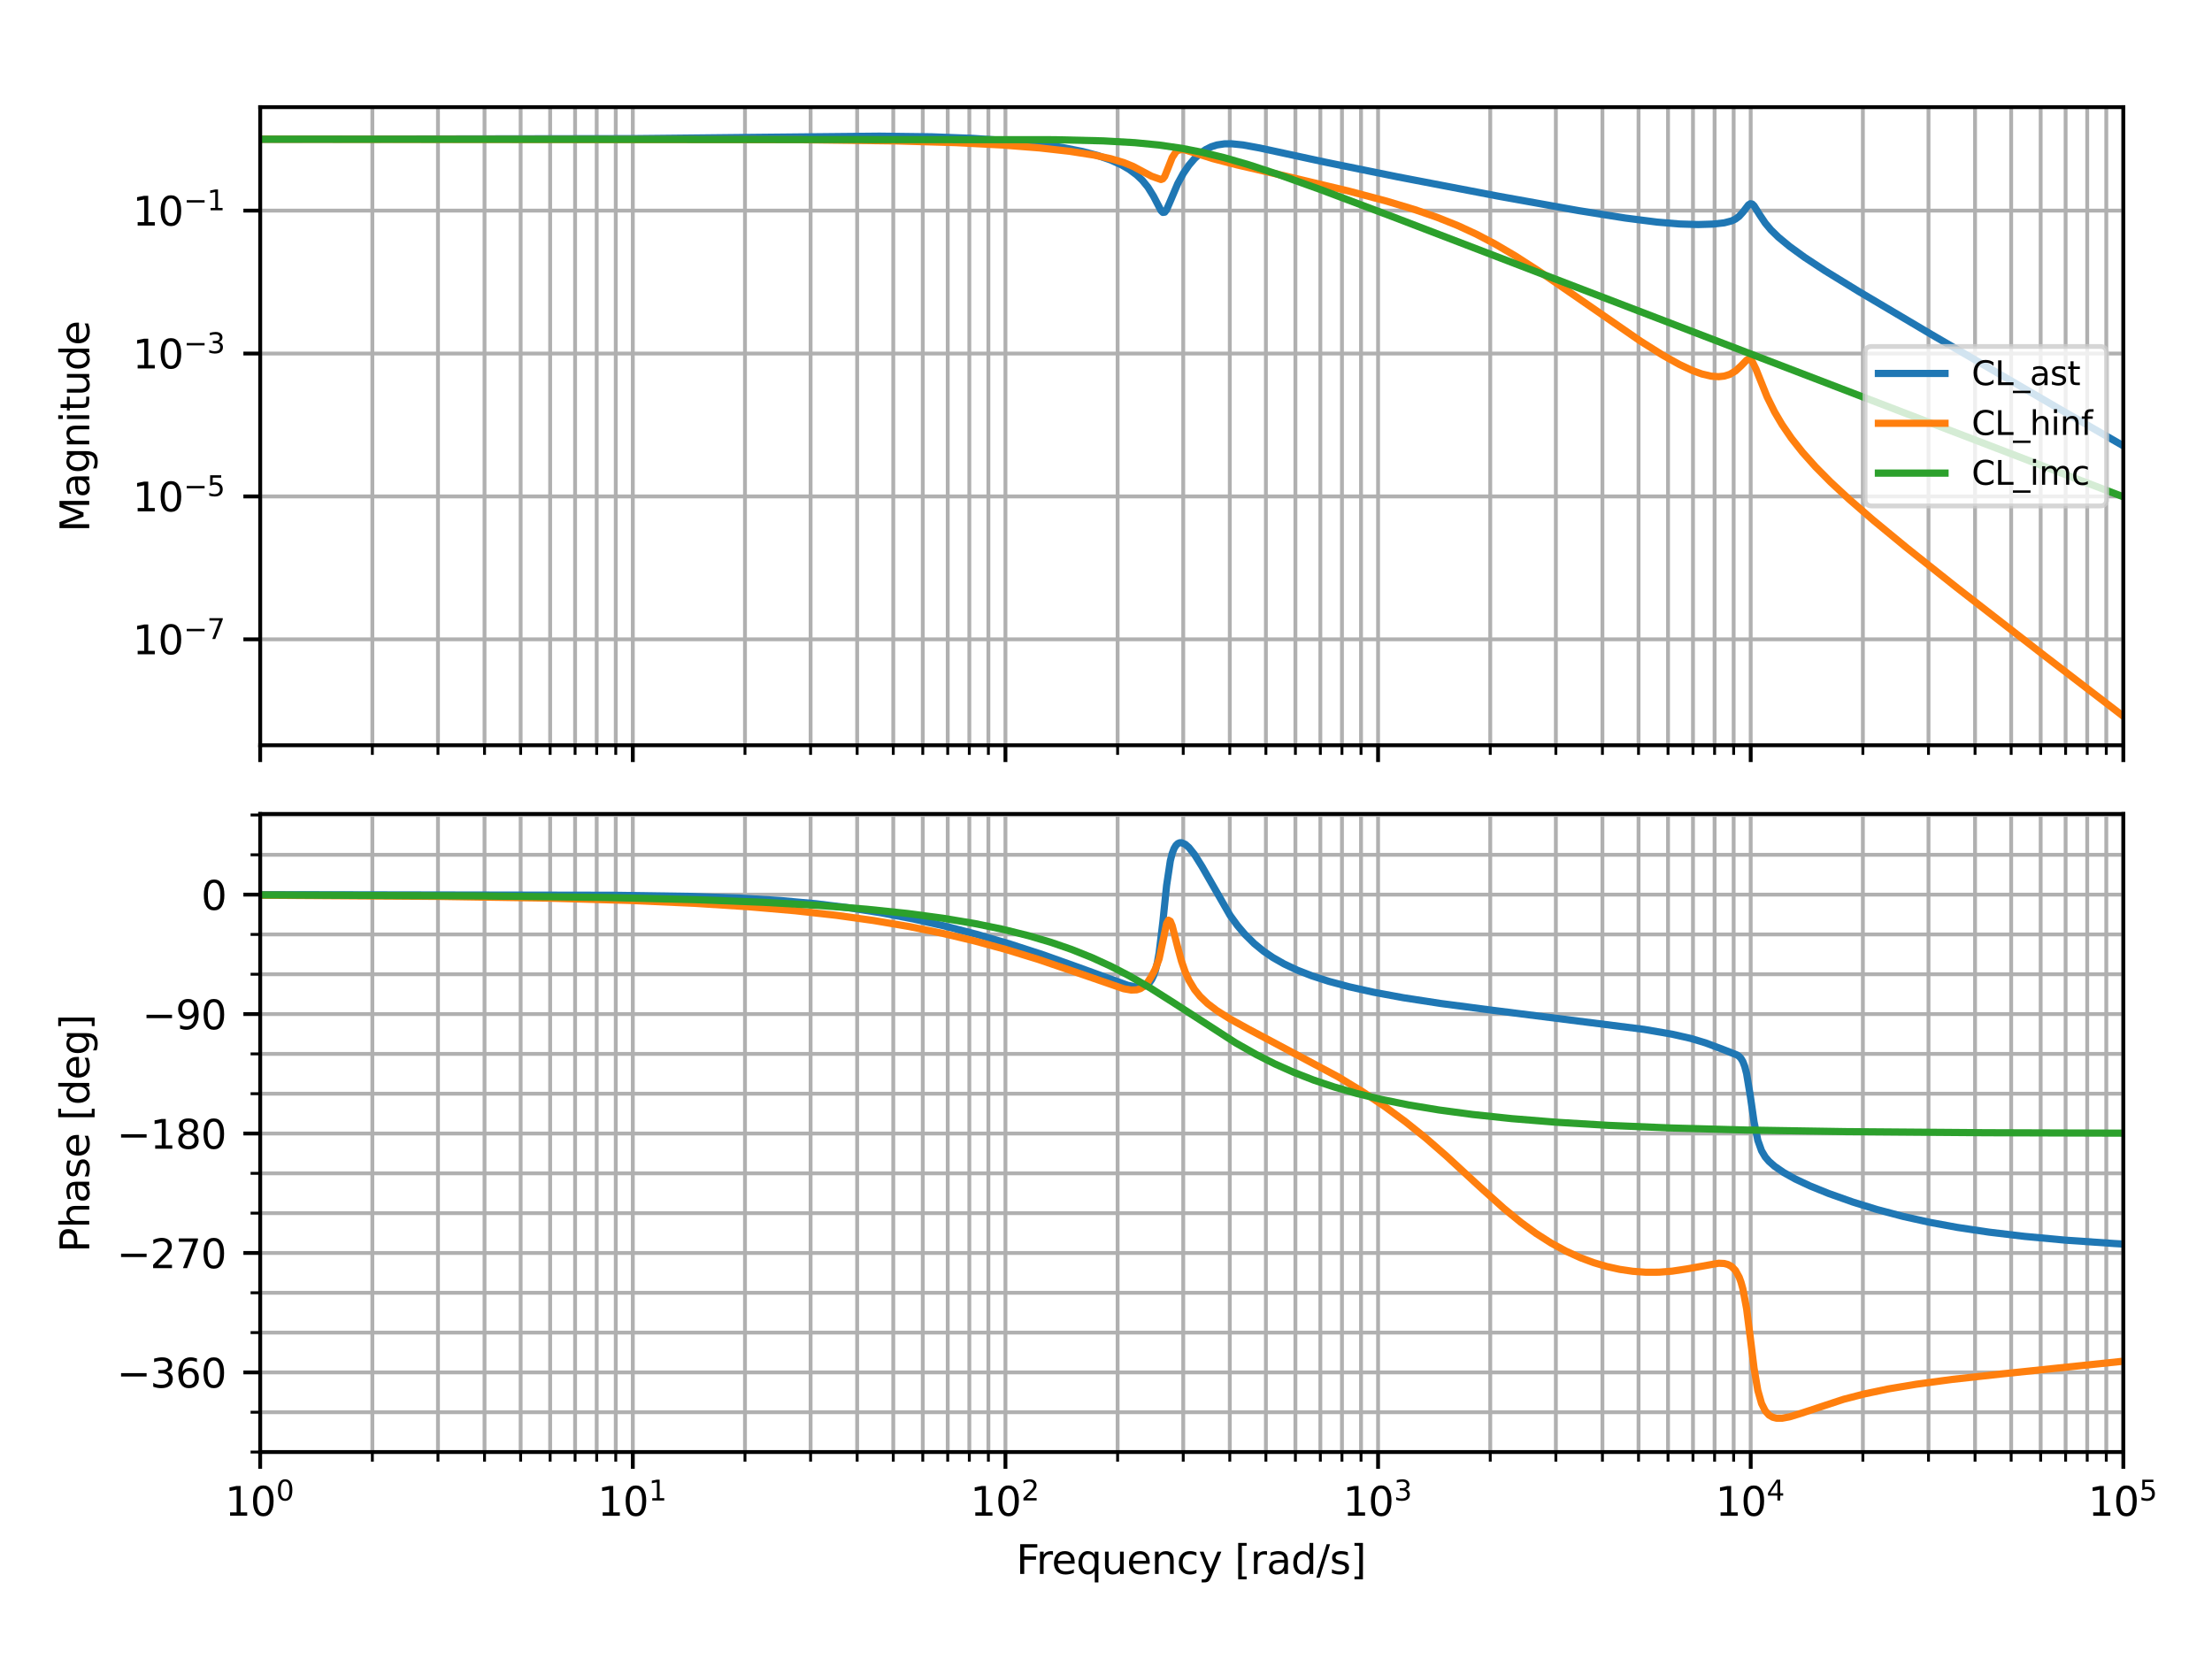 <?xml version="1.0" encoding="utf-8" standalone="no"?>
<!DOCTYPE svg PUBLIC "-//W3C//DTD SVG 1.1//EN"
  "http://www.w3.org/Graphics/SVG/1.1/DTD/svg11.dtd">
<svg xmlns:xlink="http://www.w3.org/1999/xlink" width="460.8pt" height="345.6pt" viewBox="0 0 460.8 345.6" xmlns="http://www.w3.org/2000/svg" version="1.1">
 <defs>
  <style type="text/css">*{stroke-linejoin: round; stroke-linecap: butt}</style>
 </defs>
 <g id="figure_1">
  <g id="patch_1">
   <path d="M 0 345.6 
L 460.8 345.6 
L 460.8 0 
L 0 0 
z
" style="fill: #ffffff"/>
  </g>
  <g id="axes_1">
   <g id="patch_2">
    <path d="M 54.2 155.254 
L 442.33 155.254 
L 442.33 22.32 
L 54.2 22.32 
z
" style="fill: #ffffff"/>
   </g>
   <g id="matplotlib.axis_1">
    <g id="xtick_1">
     <g id="line2d_1">
      <path d="M 54.2 155.254 
L 54.2 22.32 
" clip-path="url(#p38c7781217)" style="fill: none; stroke: #b0b0b0; stroke-width: 0.8; stroke-linecap: square"/>
     </g>
     <g id="line2d_2">
      <defs>
       <path id="m520e8ded57" d="M 0 0 
L 0 3.5 
" style="stroke: #000000; stroke-width: 0.8"/>
      </defs>
      <g>
       <use xlink:href="#m520e8ded57" x="54.2" y="155.254" style="stroke: #000000; stroke-width: 0.8"/>
      </g>
     </g>
    </g>
    <g id="xtick_2">
     <g id="line2d_3">
      <path d="M 131.826 155.254 
L 131.826 22.32 
" clip-path="url(#p38c7781217)" style="fill: none; stroke: #b0b0b0; stroke-width: 0.8; stroke-linecap: square"/>
     </g>
     <g id="line2d_4">
      <g>
       <use xlink:href="#m520e8ded57" x="131.826" y="155.254" style="stroke: #000000; stroke-width: 0.8"/>
      </g>
     </g>
    </g>
    <g id="xtick_3">
     <g id="line2d_5">
      <path d="M 209.452 155.254 
L 209.452 22.32 
" clip-path="url(#p38c7781217)" style="fill: none; stroke: #b0b0b0; stroke-width: 0.8; stroke-linecap: square"/>
     </g>
     <g id="line2d_6">
      <g>
       <use xlink:href="#m520e8ded57" x="209.452" y="155.254" style="stroke: #000000; stroke-width: 0.8"/>
      </g>
     </g>
    </g>
    <g id="xtick_4">
     <g id="line2d_7">
      <path d="M 287.078 155.254 
L 287.078 22.32 
" clip-path="url(#p38c7781217)" style="fill: none; stroke: #b0b0b0; stroke-width: 0.8; stroke-linecap: square"/>
     </g>
     <g id="line2d_8">
      <g>
       <use xlink:href="#m520e8ded57" x="287.078" y="155.254" style="stroke: #000000; stroke-width: 0.8"/>
      </g>
     </g>
    </g>
    <g id="xtick_5">
     <g id="line2d_9">
      <path d="M 364.704 155.254 
L 364.704 22.32 
" clip-path="url(#p38c7781217)" style="fill: none; stroke: #b0b0b0; stroke-width: 0.8; stroke-linecap: square"/>
     </g>
     <g id="line2d_10">
      <g>
       <use xlink:href="#m520e8ded57" x="364.704" y="155.254" style="stroke: #000000; stroke-width: 0.8"/>
      </g>
     </g>
    </g>
    <g id="xtick_6">
     <g id="line2d_11">
      <path d="M 442.33 155.254 
L 442.33 22.32 
" clip-path="url(#p38c7781217)" style="fill: none; stroke: #b0b0b0; stroke-width: 0.8; stroke-linecap: square"/>
     </g>
     <g id="line2d_12">
      <g>
       <use xlink:href="#m520e8ded57" x="442.33" y="155.254" style="stroke: #000000; stroke-width: 0.8"/>
      </g>
     </g>
    </g>
    <g id="xtick_7">
     <g id="line2d_13">
      <path d="M 77.568 155.254 
L 77.568 22.32 
" clip-path="url(#p38c7781217)" style="fill: none; stroke: #b0b0b0; stroke-width: 0.8; stroke-linecap: square"/>
     </g>
     <g id="line2d_14">
      <defs>
       <path id="m37f05b8efd" d="M 0 0 
L 0 2 
" style="stroke: #000000; stroke-width: 0.6"/>
      </defs>
      <g>
       <use xlink:href="#m37f05b8efd" x="77.568" y="155.254" style="stroke: #000000; stroke-width: 0.6"/>
      </g>
     </g>
    </g>
    <g id="xtick_8">
     <g id="line2d_15">
      <path d="M 91.237 155.254 
L 91.237 22.32 
" clip-path="url(#p38c7781217)" style="fill: none; stroke: #b0b0b0; stroke-width: 0.8; stroke-linecap: square"/>
     </g>
     <g id="line2d_16">
      <g>
       <use xlink:href="#m37f05b8efd" x="91.237" y="155.254" style="stroke: #000000; stroke-width: 0.6"/>
      </g>
     </g>
    </g>
    <g id="xtick_9">
     <g id="line2d_17">
      <path d="M 100.936 155.254 
L 100.936 22.32 
" clip-path="url(#p38c7781217)" style="fill: none; stroke: #b0b0b0; stroke-width: 0.8; stroke-linecap: square"/>
     </g>
     <g id="line2d_18">
      <g>
       <use xlink:href="#m37f05b8efd" x="100.936" y="155.254" style="stroke: #000000; stroke-width: 0.6"/>
      </g>
     </g>
    </g>
    <g id="xtick_10">
     <g id="line2d_19">
      <path d="M 108.458 155.254 
L 108.458 22.32 
" clip-path="url(#p38c7781217)" style="fill: none; stroke: #b0b0b0; stroke-width: 0.8; stroke-linecap: square"/>
     </g>
     <g id="line2d_20">
      <g>
       <use xlink:href="#m37f05b8efd" x="108.458" y="155.254" style="stroke: #000000; stroke-width: 0.6"/>
      </g>
     </g>
    </g>
    <g id="xtick_11">
     <g id="line2d_21">
      <path d="M 114.605 155.254 
L 114.605 22.32 
" clip-path="url(#p38c7781217)" style="fill: none; stroke: #b0b0b0; stroke-width: 0.8; stroke-linecap: square"/>
     </g>
     <g id="line2d_22">
      <g>
       <use xlink:href="#m37f05b8efd" x="114.605" y="155.254" style="stroke: #000000; stroke-width: 0.6"/>
      </g>
     </g>
    </g>
    <g id="xtick_12">
     <g id="line2d_23">
      <path d="M 119.802 155.254 
L 119.802 22.32 
" clip-path="url(#p38c7781217)" style="fill: none; stroke: #b0b0b0; stroke-width: 0.8; stroke-linecap: square"/>
     </g>
     <g id="line2d_24">
      <g>
       <use xlink:href="#m37f05b8efd" x="119.802" y="155.254" style="stroke: #000000; stroke-width: 0.6"/>
      </g>
     </g>
    </g>
    <g id="xtick_13">
     <g id="line2d_25">
      <path d="M 124.303 155.254 
L 124.303 22.32 
" clip-path="url(#p38c7781217)" style="fill: none; stroke: #b0b0b0; stroke-width: 0.8; stroke-linecap: square"/>
     </g>
     <g id="line2d_26">
      <g>
       <use xlink:href="#m37f05b8efd" x="124.303" y="155.254" style="stroke: #000000; stroke-width: 0.6"/>
      </g>
     </g>
    </g>
    <g id="xtick_14">
     <g id="line2d_27">
      <path d="M 128.274 155.254 
L 128.274 22.32 
" clip-path="url(#p38c7781217)" style="fill: none; stroke: #b0b0b0; stroke-width: 0.8; stroke-linecap: square"/>
     </g>
     <g id="line2d_28">
      <g>
       <use xlink:href="#m37f05b8efd" x="128.274" y="155.254" style="stroke: #000000; stroke-width: 0.6"/>
      </g>
     </g>
    </g>
    <g id="xtick_15">
     <g id="line2d_29">
      <path d="M 155.194 155.254 
L 155.194 22.32 
" clip-path="url(#p38c7781217)" style="fill: none; stroke: #b0b0b0; stroke-width: 0.8; stroke-linecap: square"/>
     </g>
     <g id="line2d_30">
      <g>
       <use xlink:href="#m37f05b8efd" x="155.194" y="155.254" style="stroke: #000000; stroke-width: 0.6"/>
      </g>
     </g>
    </g>
    <g id="xtick_16">
     <g id="line2d_31">
      <path d="M 168.863 155.254 
L 168.863 22.32 
" clip-path="url(#p38c7781217)" style="fill: none; stroke: #b0b0b0; stroke-width: 0.8; stroke-linecap: square"/>
     </g>
     <g id="line2d_32">
      <g>
       <use xlink:href="#m37f05b8efd" x="168.863" y="155.254" style="stroke: #000000; stroke-width: 0.6"/>
      </g>
     </g>
    </g>
    <g id="xtick_17">
     <g id="line2d_33">
      <path d="M 178.562 155.254 
L 178.562 22.32 
" clip-path="url(#p38c7781217)" style="fill: none; stroke: #b0b0b0; stroke-width: 0.8; stroke-linecap: square"/>
     </g>
     <g id="line2d_34">
      <g>
       <use xlink:href="#m37f05b8efd" x="178.562" y="155.254" style="stroke: #000000; stroke-width: 0.6"/>
      </g>
     </g>
    </g>
    <g id="xtick_18">
     <g id="line2d_35">
      <path d="M 186.084 155.254 
L 186.084 22.32 
" clip-path="url(#p38c7781217)" style="fill: none; stroke: #b0b0b0; stroke-width: 0.8; stroke-linecap: square"/>
     </g>
     <g id="line2d_36">
      <g>
       <use xlink:href="#m37f05b8efd" x="186.084" y="155.254" style="stroke: #000000; stroke-width: 0.6"/>
      </g>
     </g>
    </g>
    <g id="xtick_19">
     <g id="line2d_37">
      <path d="M 192.231 155.254 
L 192.231 22.32 
" clip-path="url(#p38c7781217)" style="fill: none; stroke: #b0b0b0; stroke-width: 0.8; stroke-linecap: square"/>
     </g>
     <g id="line2d_38">
      <g>
       <use xlink:href="#m37f05b8efd" x="192.231" y="155.254" style="stroke: #000000; stroke-width: 0.6"/>
      </g>
     </g>
    </g>
    <g id="xtick_20">
     <g id="line2d_39">
      <path d="M 197.428 155.254 
L 197.428 22.32 
" clip-path="url(#p38c7781217)" style="fill: none; stroke: #b0b0b0; stroke-width: 0.8; stroke-linecap: square"/>
     </g>
     <g id="line2d_40">
      <g>
       <use xlink:href="#m37f05b8efd" x="197.428" y="155.254" style="stroke: #000000; stroke-width: 0.6"/>
      </g>
     </g>
    </g>
    <g id="xtick_21">
     <g id="line2d_41">
      <path d="M 201.929 155.254 
L 201.929 22.32 
" clip-path="url(#p38c7781217)" style="fill: none; stroke: #b0b0b0; stroke-width: 0.8; stroke-linecap: square"/>
     </g>
     <g id="line2d_42">
      <g>
       <use xlink:href="#m37f05b8efd" x="201.929" y="155.254" style="stroke: #000000; stroke-width: 0.6"/>
      </g>
     </g>
    </g>
    <g id="xtick_22">
     <g id="line2d_43">
      <path d="M 205.9 155.254 
L 205.9 22.32 
" clip-path="url(#p38c7781217)" style="fill: none; stroke: #b0b0b0; stroke-width: 0.8; stroke-linecap: square"/>
     </g>
     <g id="line2d_44">
      <g>
       <use xlink:href="#m37f05b8efd" x="205.9" y="155.254" style="stroke: #000000; stroke-width: 0.6"/>
      </g>
     </g>
    </g>
    <g id="xtick_23">
     <g id="line2d_45">
      <path d="M 232.82 155.254 
L 232.82 22.32 
" clip-path="url(#p38c7781217)" style="fill: none; stroke: #b0b0b0; stroke-width: 0.8; stroke-linecap: square"/>
     </g>
     <g id="line2d_46">
      <g>
       <use xlink:href="#m37f05b8efd" x="232.82" y="155.254" style="stroke: #000000; stroke-width: 0.6"/>
      </g>
     </g>
    </g>
    <g id="xtick_24">
     <g id="line2d_47">
      <path d="M 246.489 155.254 
L 246.489 22.32 
" clip-path="url(#p38c7781217)" style="fill: none; stroke: #b0b0b0; stroke-width: 0.8; stroke-linecap: square"/>
     </g>
     <g id="line2d_48">
      <g>
       <use xlink:href="#m37f05b8efd" x="246.489" y="155.254" style="stroke: #000000; stroke-width: 0.6"/>
      </g>
     </g>
    </g>
    <g id="xtick_25">
     <g id="line2d_49">
      <path d="M 256.188 155.254 
L 256.188 22.32 
" clip-path="url(#p38c7781217)" style="fill: none; stroke: #b0b0b0; stroke-width: 0.8; stroke-linecap: square"/>
     </g>
     <g id="line2d_50">
      <g>
       <use xlink:href="#m37f05b8efd" x="256.188" y="155.254" style="stroke: #000000; stroke-width: 0.6"/>
      </g>
     </g>
    </g>
    <g id="xtick_26">
     <g id="line2d_51">
      <path d="M 263.71 155.254 
L 263.71 22.32 
" clip-path="url(#p38c7781217)" style="fill: none; stroke: #b0b0b0; stroke-width: 0.8; stroke-linecap: square"/>
     </g>
     <g id="line2d_52">
      <g>
       <use xlink:href="#m37f05b8efd" x="263.71" y="155.254" style="stroke: #000000; stroke-width: 0.6"/>
      </g>
     </g>
    </g>
    <g id="xtick_27">
     <g id="line2d_53">
      <path d="M 269.857 155.254 
L 269.857 22.32 
" clip-path="url(#p38c7781217)" style="fill: none; stroke: #b0b0b0; stroke-width: 0.8; stroke-linecap: square"/>
     </g>
     <g id="line2d_54">
      <g>
       <use xlink:href="#m37f05b8efd" x="269.857" y="155.254" style="stroke: #000000; stroke-width: 0.6"/>
      </g>
     </g>
    </g>
    <g id="xtick_28">
     <g id="line2d_55">
      <path d="M 275.054 155.254 
L 275.054 22.32 
" clip-path="url(#p38c7781217)" style="fill: none; stroke: #b0b0b0; stroke-width: 0.8; stroke-linecap: square"/>
     </g>
     <g id="line2d_56">
      <g>
       <use xlink:href="#m37f05b8efd" x="275.054" y="155.254" style="stroke: #000000; stroke-width: 0.6"/>
      </g>
     </g>
    </g>
    <g id="xtick_29">
     <g id="line2d_57">
      <path d="M 279.555 155.254 
L 279.555 22.32 
" clip-path="url(#p38c7781217)" style="fill: none; stroke: #b0b0b0; stroke-width: 0.8; stroke-linecap: square"/>
     </g>
     <g id="line2d_58">
      <g>
       <use xlink:href="#m37f05b8efd" x="279.555" y="155.254" style="stroke: #000000; stroke-width: 0.6"/>
      </g>
     </g>
    </g>
    <g id="xtick_30">
     <g id="line2d_59">
      <path d="M 283.526 155.254 
L 283.526 22.32 
" clip-path="url(#p38c7781217)" style="fill: none; stroke: #b0b0b0; stroke-width: 0.8; stroke-linecap: square"/>
     </g>
     <g id="line2d_60">
      <g>
       <use xlink:href="#m37f05b8efd" x="283.526" y="155.254" style="stroke: #000000; stroke-width: 0.6"/>
      </g>
     </g>
    </g>
    <g id="xtick_31">
     <g id="line2d_61">
      <path d="M 310.446 155.254 
L 310.446 22.32 
" clip-path="url(#p38c7781217)" style="fill: none; stroke: #b0b0b0; stroke-width: 0.8; stroke-linecap: square"/>
     </g>
     <g id="line2d_62">
      <g>
       <use xlink:href="#m37f05b8efd" x="310.446" y="155.254" style="stroke: #000000; stroke-width: 0.6"/>
      </g>
     </g>
    </g>
    <g id="xtick_32">
     <g id="line2d_63">
      <path d="M 324.115 155.254 
L 324.115 22.32 
" clip-path="url(#p38c7781217)" style="fill: none; stroke: #b0b0b0; stroke-width: 0.8; stroke-linecap: square"/>
     </g>
     <g id="line2d_64">
      <g>
       <use xlink:href="#m37f05b8efd" x="324.115" y="155.254" style="stroke: #000000; stroke-width: 0.6"/>
      </g>
     </g>
    </g>
    <g id="xtick_33">
     <g id="line2d_65">
      <path d="M 333.814 155.254 
L 333.814 22.32 
" clip-path="url(#p38c7781217)" style="fill: none; stroke: #b0b0b0; stroke-width: 0.8; stroke-linecap: square"/>
     </g>
     <g id="line2d_66">
      <g>
       <use xlink:href="#m37f05b8efd" x="333.814" y="155.254" style="stroke: #000000; stroke-width: 0.6"/>
      </g>
     </g>
    </g>
    <g id="xtick_34">
     <g id="line2d_67">
      <path d="M 341.336 155.254 
L 341.336 22.32 
" clip-path="url(#p38c7781217)" style="fill: none; stroke: #b0b0b0; stroke-width: 0.8; stroke-linecap: square"/>
     </g>
     <g id="line2d_68">
      <g>
       <use xlink:href="#m37f05b8efd" x="341.336" y="155.254" style="stroke: #000000; stroke-width: 0.6"/>
      </g>
     </g>
    </g>
    <g id="xtick_35">
     <g id="line2d_69">
      <path d="M 347.483 155.254 
L 347.483 22.32 
" clip-path="url(#p38c7781217)" style="fill: none; stroke: #b0b0b0; stroke-width: 0.8; stroke-linecap: square"/>
     </g>
     <g id="line2d_70">
      <g>
       <use xlink:href="#m37f05b8efd" x="347.483" y="155.254" style="stroke: #000000; stroke-width: 0.6"/>
      </g>
     </g>
    </g>
    <g id="xtick_36">
     <g id="line2d_71">
      <path d="M 352.68 155.254 
L 352.68 22.32 
" clip-path="url(#p38c7781217)" style="fill: none; stroke: #b0b0b0; stroke-width: 0.8; stroke-linecap: square"/>
     </g>
     <g id="line2d_72">
      <g>
       <use xlink:href="#m37f05b8efd" x="352.68" y="155.254" style="stroke: #000000; stroke-width: 0.6"/>
      </g>
     </g>
    </g>
    <g id="xtick_37">
     <g id="line2d_73">
      <path d="M 357.181 155.254 
L 357.181 22.32 
" clip-path="url(#p38c7781217)" style="fill: none; stroke: #b0b0b0; stroke-width: 0.8; stroke-linecap: square"/>
     </g>
     <g id="line2d_74">
      <g>
       <use xlink:href="#m37f05b8efd" x="357.181" y="155.254" style="stroke: #000000; stroke-width: 0.6"/>
      </g>
     </g>
    </g>
    <g id="xtick_38">
     <g id="line2d_75">
      <path d="M 361.152 155.254 
L 361.152 22.32 
" clip-path="url(#p38c7781217)" style="fill: none; stroke: #b0b0b0; stroke-width: 0.8; stroke-linecap: square"/>
     </g>
     <g id="line2d_76">
      <g>
       <use xlink:href="#m37f05b8efd" x="361.152" y="155.254" style="stroke: #000000; stroke-width: 0.6"/>
      </g>
     </g>
    </g>
    <g id="xtick_39">
     <g id="line2d_77">
      <path d="M 388.072 155.254 
L 388.072 22.32 
" clip-path="url(#p38c7781217)" style="fill: none; stroke: #b0b0b0; stroke-width: 0.8; stroke-linecap: square"/>
     </g>
     <g id="line2d_78">
      <g>
       <use xlink:href="#m37f05b8efd" x="388.072" y="155.254" style="stroke: #000000; stroke-width: 0.6"/>
      </g>
     </g>
    </g>
    <g id="xtick_40">
     <g id="line2d_79">
      <path d="M 401.741 155.254 
L 401.741 22.32 
" clip-path="url(#p38c7781217)" style="fill: none; stroke: #b0b0b0; stroke-width: 0.8; stroke-linecap: square"/>
     </g>
     <g id="line2d_80">
      <g>
       <use xlink:href="#m37f05b8efd" x="401.741" y="155.254" style="stroke: #000000; stroke-width: 0.6"/>
      </g>
     </g>
    </g>
    <g id="xtick_41">
     <g id="line2d_81">
      <path d="M 411.44 155.254 
L 411.44 22.32 
" clip-path="url(#p38c7781217)" style="fill: none; stroke: #b0b0b0; stroke-width: 0.8; stroke-linecap: square"/>
     </g>
     <g id="line2d_82">
      <g>
       <use xlink:href="#m37f05b8efd" x="411.44" y="155.254" style="stroke: #000000; stroke-width: 0.6"/>
      </g>
     </g>
    </g>
    <g id="xtick_42">
     <g id="line2d_83">
      <path d="M 418.962 155.254 
L 418.962 22.32 
" clip-path="url(#p38c7781217)" style="fill: none; stroke: #b0b0b0; stroke-width: 0.8; stroke-linecap: square"/>
     </g>
     <g id="line2d_84">
      <g>
       <use xlink:href="#m37f05b8efd" x="418.962" y="155.254" style="stroke: #000000; stroke-width: 0.6"/>
      </g>
     </g>
    </g>
    <g id="xtick_43">
     <g id="line2d_85">
      <path d="M 425.109 155.254 
L 425.109 22.32 
" clip-path="url(#p38c7781217)" style="fill: none; stroke: #b0b0b0; stroke-width: 0.8; stroke-linecap: square"/>
     </g>
     <g id="line2d_86">
      <g>
       <use xlink:href="#m37f05b8efd" x="425.109" y="155.254" style="stroke: #000000; stroke-width: 0.6"/>
      </g>
     </g>
    </g>
    <g id="xtick_44">
     <g id="line2d_87">
      <path d="M 430.306 155.254 
L 430.306 22.32 
" clip-path="url(#p38c7781217)" style="fill: none; stroke: #b0b0b0; stroke-width: 0.8; stroke-linecap: square"/>
     </g>
     <g id="line2d_88">
      <g>
       <use xlink:href="#m37f05b8efd" x="430.306" y="155.254" style="stroke: #000000; stroke-width: 0.6"/>
      </g>
     </g>
    </g>
    <g id="xtick_45">
     <g id="line2d_89">
      <path d="M 434.807 155.254 
L 434.807 22.32 
" clip-path="url(#p38c7781217)" style="fill: none; stroke: #b0b0b0; stroke-width: 0.8; stroke-linecap: square"/>
     </g>
     <g id="line2d_90">
      <g>
       <use xlink:href="#m37f05b8efd" x="434.807" y="155.254" style="stroke: #000000; stroke-width: 0.6"/>
      </g>
     </g>
    </g>
    <g id="xtick_46">
     <g id="line2d_91">
      <path d="M 438.778 155.254 
L 438.778 22.32 
" clip-path="url(#p38c7781217)" style="fill: none; stroke: #b0b0b0; stroke-width: 0.8; stroke-linecap: square"/>
     </g>
     <g id="line2d_92">
      <g>
       <use xlink:href="#m37f05b8efd" x="438.778" y="155.254" style="stroke: #000000; stroke-width: 0.6"/>
      </g>
     </g>
    </g>
   </g>
   <g id="matplotlib.axis_2">
    <g id="ytick_1">
     <g id="line2d_93">
      <path d="M 54.2 133.184 
L 442.33 133.184 
" clip-path="url(#p38c7781217)" style="fill: none; stroke: #b0b0b0; stroke-width: 0.8; stroke-linecap: square"/>
     </g>
     <g id="line2d_94">
      <defs>
       <path id="ma2e6c8915d" d="M 0 0 
L -3.5 0 
" style="stroke: #000000; stroke-width: 0.8"/>
      </defs>
      <g>
       <use xlink:href="#ma2e6c8915d" x="54.2" y="133.184" style="stroke: #000000; stroke-width: 0.8"/>
      </g>
     </g>
     <g id="text_1">
      <!-- $\mathdefault{10^{-7}}$ -->
      <g transform="translate(27.625 136.349) scale(0.083 -0.083)">
       <defs>
        <path id="DejaVuSans-31" d="M 794 531 
L 1825 531 
L 1825 4091 
L 703 3866 
L 703 4441 
L 1819 4666 
L 2450 4666 
L 2450 531 
L 3481 531 
L 3481 0 
L 794 0 
L 794 531 
z
" transform="scale(0.016)"/>
        <path id="DejaVuSans-30" d="M 2034 4250 
Q 1547 4250 1301 3770 
Q 1056 3291 1056 2328 
Q 1056 1369 1301 889 
Q 1547 409 2034 409 
Q 2525 409 2770 889 
Q 3016 1369 3016 2328 
Q 3016 3291 2770 3770 
Q 2525 4250 2034 4250 
z
M 2034 4750 
Q 2819 4750 3233 4129 
Q 3647 3509 3647 2328 
Q 3647 1150 3233 529 
Q 2819 -91 2034 -91 
Q 1250 -91 836 529 
Q 422 1150 422 2328 
Q 422 3509 836 4129 
Q 1250 4750 2034 4750 
z
" transform="scale(0.016)"/>
        <path id="DejaVuSans-2212" d="M 678 2272 
L 4684 2272 
L 4684 1741 
L 678 1741 
L 678 2272 
z
" transform="scale(0.016)"/>
        <path id="DejaVuSans-37" d="M 525 4666 
L 3525 4666 
L 3525 4397 
L 1831 0 
L 1172 0 
L 2766 4134 
L 525 4134 
L 525 4666 
z
" transform="scale(0.016)"/>
       </defs>
       <use xlink:href="#DejaVuSans-31" transform="translate(0 0.684)"/>
       <use xlink:href="#DejaVuSans-30" transform="translate(63.623 0.684)"/>
       <use xlink:href="#DejaVuSans-2212" transform="translate(128.203 38.966) scale(0.7)"/>
       <use xlink:href="#DejaVuSans-37" transform="translate(186.855 38.966) scale(0.7)"/>
      </g>
     </g>
    </g>
    <g id="ytick_2">
     <g id="line2d_95">
      <path d="M 54.2 103.416 
L 442.33 103.416 
" clip-path="url(#p38c7781217)" style="fill: none; stroke: #b0b0b0; stroke-width: 0.8; stroke-linecap: square"/>
     </g>
     <g id="line2d_96">
      <g>
       <use xlink:href="#ma2e6c8915d" x="54.2" y="103.416" style="stroke: #000000; stroke-width: 0.8"/>
      </g>
     </g>
     <g id="text_2">
      <!-- $\mathdefault{10^{-5}}$ -->
      <g transform="translate(27.625 106.581) scale(0.083 -0.083)">
       <defs>
        <path id="DejaVuSans-35" d="M 691 4666 
L 3169 4666 
L 3169 4134 
L 1269 4134 
L 1269 2991 
Q 1406 3038 1543 3061 
Q 1681 3084 1819 3084 
Q 2600 3084 3056 2656 
Q 3513 2228 3513 1497 
Q 3513 744 3044 326 
Q 2575 -91 1722 -91 
Q 1428 -91 1123 -41 
Q 819 9 494 109 
L 494 744 
Q 775 591 1075 516 
Q 1375 441 1709 441 
Q 2250 441 2565 725 
Q 2881 1009 2881 1497 
Q 2881 1984 2565 2268 
Q 2250 2553 1709 2553 
Q 1456 2553 1204 2497 
Q 953 2441 691 2322 
L 691 4666 
z
" transform="scale(0.016)"/>
       </defs>
       <use xlink:href="#DejaVuSans-31" transform="translate(0 0.684)"/>
       <use xlink:href="#DejaVuSans-30" transform="translate(63.623 0.684)"/>
       <use xlink:href="#DejaVuSans-2212" transform="translate(128.203 38.966) scale(0.7)"/>
       <use xlink:href="#DejaVuSans-35" transform="translate(186.855 38.966) scale(0.7)"/>
      </g>
     </g>
    </g>
    <g id="ytick_3">
     <g id="line2d_97">
      <path d="M 54.2 73.648 
L 442.33 73.648 
" clip-path="url(#p38c7781217)" style="fill: none; stroke: #b0b0b0; stroke-width: 0.8; stroke-linecap: square"/>
     </g>
     <g id="line2d_98">
      <g>
       <use xlink:href="#ma2e6c8915d" x="54.2" y="73.648" style="stroke: #000000; stroke-width: 0.8"/>
      </g>
     </g>
     <g id="text_3">
      <!-- $\mathdefault{10^{-3}}$ -->
      <g transform="translate(27.625 76.812) scale(0.083 -0.083)">
       <defs>
        <path id="DejaVuSans-33" d="M 2597 2516 
Q 3050 2419 3304 2112 
Q 3559 1806 3559 1356 
Q 3559 666 3084 287 
Q 2609 -91 1734 -91 
Q 1441 -91 1130 -33 
Q 819 25 488 141 
L 488 750 
Q 750 597 1062 519 
Q 1375 441 1716 441 
Q 2309 441 2620 675 
Q 2931 909 2931 1356 
Q 2931 1769 2642 2001 
Q 2353 2234 1838 2234 
L 1294 2234 
L 1294 2753 
L 1863 2753 
Q 2328 2753 2575 2939 
Q 2822 3125 2822 3475 
Q 2822 3834 2567 4026 
Q 2313 4219 1838 4219 
Q 1578 4219 1281 4162 
Q 984 4106 628 3988 
L 628 4550 
Q 988 4650 1302 4700 
Q 1616 4750 1894 4750 
Q 2613 4750 3031 4423 
Q 3450 4097 3450 3541 
Q 3450 3153 3228 2886 
Q 3006 2619 2597 2516 
z
" transform="scale(0.016)"/>
       </defs>
       <use xlink:href="#DejaVuSans-31" transform="translate(0 0.766)"/>
       <use xlink:href="#DejaVuSans-30" transform="translate(63.623 0.766)"/>
       <use xlink:href="#DejaVuSans-2212" transform="translate(128.203 39.047) scale(0.7)"/>
       <use xlink:href="#DejaVuSans-33" transform="translate(186.855 39.047) scale(0.7)"/>
      </g>
     </g>
    </g>
    <g id="ytick_4">
     <g id="line2d_99">
      <path d="M 54.2 43.879 
L 442.33 43.879 
" clip-path="url(#p38c7781217)" style="fill: none; stroke: #b0b0b0; stroke-width: 0.8; stroke-linecap: square"/>
     </g>
     <g id="line2d_100">
      <g>
       <use xlink:href="#ma2e6c8915d" x="54.2" y="43.879" style="stroke: #000000; stroke-width: 0.8"/>
      </g>
     </g>
     <g id="text_4">
      <!-- $\mathdefault{10^{-1}}$ -->
      <g transform="translate(27.625 47.044) scale(0.083 -0.083)">
       <use xlink:href="#DejaVuSans-31" transform="translate(0 0.684)"/>
       <use xlink:href="#DejaVuSans-30" transform="translate(63.623 0.684)"/>
       <use xlink:href="#DejaVuSans-2212" transform="translate(128.203 38.966) scale(0.7)"/>
       <use xlink:href="#DejaVuSans-31" transform="translate(186.855 38.966) scale(0.7)"/>
      </g>
     </g>
    </g>
    <g id="text_5">
     <!-- Magnitude -->
     <g transform="translate(18.587 110.853) rotate(-90) scale(0.083 -0.083)">
      <defs>
       <path id="DejaVuSans-4d" d="M 628 4666 
L 1569 4666 
L 2759 1491 
L 3956 4666 
L 4897 4666 
L 4897 0 
L 4281 0 
L 4281 4097 
L 3078 897 
L 2444 897 
L 1241 4097 
L 1241 0 
L 628 0 
L 628 4666 
z
" transform="scale(0.016)"/>
       <path id="DejaVuSans-61" d="M 2194 1759 
Q 1497 1759 1228 1600 
Q 959 1441 959 1056 
Q 959 750 1161 570 
Q 1363 391 1709 391 
Q 2188 391 2477 730 
Q 2766 1069 2766 1631 
L 2766 1759 
L 2194 1759 
z
M 3341 1997 
L 3341 0 
L 2766 0 
L 2766 531 
Q 2569 213 2275 61 
Q 1981 -91 1556 -91 
Q 1019 -91 701 211 
Q 384 513 384 1019 
Q 384 1609 779 1909 
Q 1175 2209 1959 2209 
L 2766 2209 
L 2766 2266 
Q 2766 2663 2505 2880 
Q 2244 3097 1772 3097 
Q 1472 3097 1187 3025 
Q 903 2953 641 2809 
L 641 3341 
Q 956 3463 1253 3523 
Q 1550 3584 1831 3584 
Q 2591 3584 2966 3190 
Q 3341 2797 3341 1997 
z
" transform="scale(0.016)"/>
       <path id="DejaVuSans-67" d="M 2906 1791 
Q 2906 2416 2648 2759 
Q 2391 3103 1925 3103 
Q 1463 3103 1205 2759 
Q 947 2416 947 1791 
Q 947 1169 1205 825 
Q 1463 481 1925 481 
Q 2391 481 2648 825 
Q 2906 1169 2906 1791 
z
M 3481 434 
Q 3481 -459 3084 -895 
Q 2688 -1331 1869 -1331 
Q 1566 -1331 1297 -1286 
Q 1028 -1241 775 -1147 
L 775 -588 
Q 1028 -725 1275 -790 
Q 1522 -856 1778 -856 
Q 2344 -856 2625 -561 
Q 2906 -266 2906 331 
L 2906 616 
Q 2728 306 2450 153 
Q 2172 0 1784 0 
Q 1141 0 747 490 
Q 353 981 353 1791 
Q 353 2603 747 3093 
Q 1141 3584 1784 3584 
Q 2172 3584 2450 3431 
Q 2728 3278 2906 2969 
L 2906 3500 
L 3481 3500 
L 3481 434 
z
" transform="scale(0.016)"/>
       <path id="DejaVuSans-6e" d="M 3513 2113 
L 3513 0 
L 2938 0 
L 2938 2094 
Q 2938 2591 2744 2837 
Q 2550 3084 2163 3084 
Q 1697 3084 1428 2787 
Q 1159 2491 1159 1978 
L 1159 0 
L 581 0 
L 581 3500 
L 1159 3500 
L 1159 2956 
Q 1366 3272 1645 3428 
Q 1925 3584 2291 3584 
Q 2894 3584 3203 3211 
Q 3513 2838 3513 2113 
z
" transform="scale(0.016)"/>
       <path id="DejaVuSans-69" d="M 603 3500 
L 1178 3500 
L 1178 0 
L 603 0 
L 603 3500 
z
M 603 4863 
L 1178 4863 
L 1178 4134 
L 603 4134 
L 603 4863 
z
" transform="scale(0.016)"/>
       <path id="DejaVuSans-74" d="M 1172 4494 
L 1172 3500 
L 2356 3500 
L 2356 3053 
L 1172 3053 
L 1172 1153 
Q 1172 725 1289 603 
Q 1406 481 1766 481 
L 2356 481 
L 2356 0 
L 1766 0 
Q 1100 0 847 248 
Q 594 497 594 1153 
L 594 3053 
L 172 3053 
L 172 3500 
L 594 3500 
L 594 4494 
L 1172 4494 
z
" transform="scale(0.016)"/>
       <path id="DejaVuSans-75" d="M 544 1381 
L 544 3500 
L 1119 3500 
L 1119 1403 
Q 1119 906 1312 657 
Q 1506 409 1894 409 
Q 2359 409 2629 706 
Q 2900 1003 2900 1516 
L 2900 3500 
L 3475 3500 
L 3475 0 
L 2900 0 
L 2900 538 
Q 2691 219 2414 64 
Q 2138 -91 1772 -91 
Q 1169 -91 856 284 
Q 544 659 544 1381 
z
M 1991 3584 
L 1991 3584 
z
" transform="scale(0.016)"/>
       <path id="DejaVuSans-64" d="M 2906 2969 
L 2906 4863 
L 3481 4863 
L 3481 0 
L 2906 0 
L 2906 525 
Q 2725 213 2448 61 
Q 2172 -91 1784 -91 
Q 1150 -91 751 415 
Q 353 922 353 1747 
Q 353 2572 751 3078 
Q 1150 3584 1784 3584 
Q 2172 3584 2448 3432 
Q 2725 3281 2906 2969 
z
M 947 1747 
Q 947 1113 1208 752 
Q 1469 391 1925 391 
Q 2381 391 2643 752 
Q 2906 1113 2906 1747 
Q 2906 2381 2643 2742 
Q 2381 3103 1925 3103 
Q 1469 3103 1208 2742 
Q 947 2381 947 1747 
z
" transform="scale(0.016)"/>
       <path id="DejaVuSans-65" d="M 3597 1894 
L 3597 1613 
L 953 1613 
Q 991 1019 1311 708 
Q 1631 397 2203 397 
Q 2534 397 2845 478 
Q 3156 559 3463 722 
L 3463 178 
Q 3153 47 2828 -22 
Q 2503 -91 2169 -91 
Q 1331 -91 842 396 
Q 353 884 353 1716 
Q 353 2575 817 3079 
Q 1281 3584 2069 3584 
Q 2775 3584 3186 3129 
Q 3597 2675 3597 1894 
z
M 3022 2063 
Q 3016 2534 2758 2815 
Q 2500 3097 2075 3097 
Q 1594 3097 1305 2825 
Q 1016 2553 972 2059 
L 3022 2063 
z
" transform="scale(0.016)"/>
      </defs>
      <use xlink:href="#DejaVuSans-4d"/>
      <use xlink:href="#DejaVuSans-61" x="86.279"/>
      <use xlink:href="#DejaVuSans-67" x="147.559"/>
      <use xlink:href="#DejaVuSans-6e" x="211.035"/>
      <use xlink:href="#DejaVuSans-69" x="274.414"/>
      <use xlink:href="#DejaVuSans-74" x="302.197"/>
      <use xlink:href="#DejaVuSans-75" x="341.406"/>
      <use xlink:href="#DejaVuSans-64" x="404.785"/>
      <use xlink:href="#DejaVuSans-65" x="468.262"/>
     </g>
    </g>
   </g>
   <g id="line2d_101">
    <path d="M 54.2 28.994 
L 132.292 28.877 
L 158.323 28.605 
L 183.188 28.364 
L 194.067 28.499 
L 202.614 28.82 
L 209.996 29.32 
L 216.212 29.966 
L 221.263 30.709 
L 225.537 31.565 
L 228.645 32.389 
L 231.364 33.325 
L 233.696 34.382 
L 235.25 35.289 
L 236.804 36.447 
L 237.969 37.56 
L 239.135 38.991 
L 240.3 40.875 
L 241.854 43.858 
L 242.243 44.252 
L 242.631 44.204 
L 243.02 43.694 
L 243.797 41.897 
L 245.351 38.236 
L 246.517 36.103 
L 247.682 34.402 
L 248.848 33.04 
L 250.013 31.967 
L 251.179 31.152 
L 252.344 30.572 
L 253.51 30.199 
L 255.064 29.964 
L 256.618 29.952 
L 258.949 30.194 
L 262.446 30.835 
L 276.044 33.773 
L 291.196 36.851 
L 312.176 40.877 
L 328.883 43.88 
L 338.596 45.425 
L 345.2 46.266 
L 349.863 46.658 
L 353.748 46.776 
L 356.856 46.679 
L 359.187 46.418 
L 360.741 46.012 
L 361.518 45.64 
L 362.295 45.063 
L 363.072 44.204 
L 364.238 42.684 
L 364.626 42.441 
L 365.015 42.508 
L 365.403 42.875 
L 366.569 44.74 
L 367.734 46.479 
L 368.9 47.867 
L 370.454 49.389 
L 372.785 51.321 
L 375.893 53.58 
L 380.167 56.391 
L 387.16 60.683 
L 402.313 69.655 
L 428.732 85.029 
L 442.33 92.881 
L 442.33 92.881 
" clip-path="url(#p38c7781217)" style="fill: none; stroke: #1f77b4; stroke-width: 1.5; stroke-linecap: square"/>
   </g>
   <g id="line2d_102">
    <path d="M 54.2 29.002 
L 166.87 29.114 
L 186.685 29.355 
L 199.117 29.714 
L 208.83 30.209 
L 216.601 30.821 
L 222.817 31.517 
L 227.868 32.303 
L 231.364 33.053 
L 234.084 33.861 
L 236.027 34.652 
L 237.969 35.69 
L 239.912 36.716 
L 241.854 37.4 
L 242.243 37.255 
L 242.631 36.747 
L 243.409 34.802 
L 244.186 32.826 
L 244.963 31.64 
L 245.351 31.344 
L 246.128 31.148 
L 246.905 31.244 
L 248.848 31.85 
L 252.733 33.07 
L 257.784 34.375 
L 269.051 36.968 
L 281.095 39.839 
L 288.865 41.904 
L 294.693 43.658 
L 299.355 45.267 
L 303.629 46.973 
L 307.514 48.763 
L 311.399 50.802 
L 315.673 53.315 
L 320.724 56.57 
L 327.717 61.375 
L 341.704 71.039 
L 346.366 73.977 
L 349.863 75.932 
L 352.582 77.202 
L 354.525 77.906 
L 356.467 78.361 
L 358.022 78.471 
L 359.187 78.346 
L 360.353 77.981 
L 361.518 77.296 
L 362.684 76.224 
L 363.849 75.026 
L 364.238 74.829 
L 364.626 74.896 
L 365.015 75.289 
L 365.792 76.874 
L 368.123 82.682 
L 369.677 85.811 
L 371.231 88.448 
L 373.174 91.28 
L 375.505 94.229 
L 378.224 97.269 
L 381.333 100.406 
L 385.218 104.014 
L 390.269 108.398 
L 397.262 114.163 
L 407.752 122.501 
L 425.235 136.082 
L 442.33 149.212 
L 442.33 149.212 
" clip-path="url(#p38c7781217)" style="fill: none; stroke: #ff7f0e; stroke-width: 1.5; stroke-linecap: square"/>
   </g>
   <g id="line2d_103">
    <path d="M 54.2 28.995 
L 219.709 29.105 
L 229.81 29.346 
L 236.415 29.72 
L 241.466 30.213 
L 246.128 30.888 
L 250.402 31.718 
L 255.064 32.853 
L 260.115 34.316 
L 266.331 36.357 
L 274.879 39.417 
L 290.031 45.119 
L 345.2 66.253 
L 442.33 103.501 
L 442.33 103.501 
" clip-path="url(#p38c7781217)" style="fill: none; stroke: #2ca02c; stroke-width: 1.5; stroke-linecap: square"/>
   </g>
   <g id="patch_3">
    <path d="M 54.2 155.254 
L 54.2 22.32 
" style="fill: none; stroke: #000000; stroke-width: 0.8; stroke-linejoin: miter; stroke-linecap: square"/>
   </g>
   <g id="patch_4">
    <path d="M 442.33 155.254 
L 442.33 22.32 
" style="fill: none; stroke: #000000; stroke-width: 0.8; stroke-linejoin: miter; stroke-linecap: square"/>
   </g>
   <g id="patch_5">
    <path d="M 54.2 155.254 
L 442.33 155.254 
" style="fill: none; stroke: #000000; stroke-width: 0.8; stroke-linejoin: miter; stroke-linecap: square"/>
   </g>
   <g id="patch_6">
    <path d="M 54.2 22.32 
L 442.33 22.32 
" style="fill: none; stroke: #000000; stroke-width: 0.8; stroke-linejoin: miter; stroke-linecap: square"/>
   </g>
   <g id="legend_1">
    <g id="patch_7">
     <path d="M 389.914 105.397 
L 437.472 105.397 
Q 438.86 105.397 438.86 104.009 
L 438.86 73.565 
Q 438.86 72.177 437.472 72.177 
L 389.914 72.177 
Q 388.526 72.177 388.526 73.565 
L 388.526 104.009 
Q 388.526 105.397 389.914 105.397 
z
" style="fill: #ffffff; opacity: 0.8; stroke: #cccccc; stroke-linejoin: miter"/>
    </g>
    <g id="line2d_104">
     <path d="M 391.302 77.797 
L 398.242 77.797 
L 405.182 77.797 
" style="fill: none; stroke: #1f77b4; stroke-width: 1.5; stroke-linecap: square"/>
    </g>
    <g id="text_6">
     <!-- CL_ast -->
     <g transform="translate(410.734 80.226) scale(0.069 -0.069)">
      <defs>
       <path id="DejaVuSans-43" d="M 4122 4306 
L 4122 3641 
Q 3803 3938 3442 4084 
Q 3081 4231 2675 4231 
Q 1875 4231 1450 3742 
Q 1025 3253 1025 2328 
Q 1025 1406 1450 917 
Q 1875 428 2675 428 
Q 3081 428 3442 575 
Q 3803 722 4122 1019 
L 4122 359 
Q 3791 134 3420 21 
Q 3050 -91 2638 -91 
Q 1578 -91 968 557 
Q 359 1206 359 2328 
Q 359 3453 968 4101 
Q 1578 4750 2638 4750 
Q 3056 4750 3426 4639 
Q 3797 4528 4122 4306 
z
" transform="scale(0.016)"/>
       <path id="DejaVuSans-4c" d="M 628 4666 
L 1259 4666 
L 1259 531 
L 3531 531 
L 3531 0 
L 628 0 
L 628 4666 
z
" transform="scale(0.016)"/>
       <path id="DejaVuSans-5f" d="M 3263 -1063 
L 3263 -1509 
L -63 -1509 
L -63 -1063 
L 3263 -1063 
z
" transform="scale(0.016)"/>
       <path id="DejaVuSans-73" d="M 2834 3397 
L 2834 2853 
Q 2591 2978 2328 3040 
Q 2066 3103 1784 3103 
Q 1356 3103 1142 2972 
Q 928 2841 928 2578 
Q 928 2378 1081 2264 
Q 1234 2150 1697 2047 
L 1894 2003 
Q 2506 1872 2764 1633 
Q 3022 1394 3022 966 
Q 3022 478 2636 193 
Q 2250 -91 1575 -91 
Q 1294 -91 989 -36 
Q 684 19 347 128 
L 347 722 
Q 666 556 975 473 
Q 1284 391 1588 391 
Q 1994 391 2212 530 
Q 2431 669 2431 922 
Q 2431 1156 2273 1281 
Q 2116 1406 1581 1522 
L 1381 1569 
Q 847 1681 609 1914 
Q 372 2147 372 2553 
Q 372 3047 722 3315 
Q 1072 3584 1716 3584 
Q 2034 3584 2315 3537 
Q 2597 3491 2834 3397 
z
" transform="scale(0.016)"/>
      </defs>
      <use xlink:href="#DejaVuSans-43"/>
      <use xlink:href="#DejaVuSans-4c" x="69.824"/>
      <use xlink:href="#DejaVuSans-5f" x="125.537"/>
      <use xlink:href="#DejaVuSans-61" x="175.537"/>
      <use xlink:href="#DejaVuSans-73" x="236.816"/>
      <use xlink:href="#DejaVuSans-74" x="288.916"/>
     </g>
    </g>
    <g id="line2d_105">
     <path d="M 391.302 88.176 
L 398.242 88.176 
L 405.182 88.176 
" style="fill: none; stroke: #ff7f0e; stroke-width: 1.5; stroke-linecap: square"/>
    </g>
    <g id="text_7">
     <!-- CL_hinf -->
     <g transform="translate(410.734 90.605) scale(0.069 -0.069)">
      <defs>
       <path id="DejaVuSans-68" d="M 3513 2113 
L 3513 0 
L 2938 0 
L 2938 2094 
Q 2938 2591 2744 2837 
Q 2550 3084 2163 3084 
Q 1697 3084 1428 2787 
Q 1159 2491 1159 1978 
L 1159 0 
L 581 0 
L 581 4863 
L 1159 4863 
L 1159 2956 
Q 1366 3272 1645 3428 
Q 1925 3584 2291 3584 
Q 2894 3584 3203 3211 
Q 3513 2838 3513 2113 
z
" transform="scale(0.016)"/>
       <path id="DejaVuSans-66" d="M 2375 4863 
L 2375 4384 
L 1825 4384 
Q 1516 4384 1395 4259 
Q 1275 4134 1275 3809 
L 1275 3500 
L 2222 3500 
L 2222 3053 
L 1275 3053 
L 1275 0 
L 697 0 
L 697 3053 
L 147 3053 
L 147 3500 
L 697 3500 
L 697 3744 
Q 697 4328 969 4595 
Q 1241 4863 1831 4863 
L 2375 4863 
z
" transform="scale(0.016)"/>
      </defs>
      <use xlink:href="#DejaVuSans-43"/>
      <use xlink:href="#DejaVuSans-4c" x="69.824"/>
      <use xlink:href="#DejaVuSans-5f" x="125.537"/>
      <use xlink:href="#DejaVuSans-68" x="175.537"/>
      <use xlink:href="#DejaVuSans-69" x="238.916"/>
      <use xlink:href="#DejaVuSans-6e" x="266.699"/>
      <use xlink:href="#DejaVuSans-66" x="330.078"/>
     </g>
    </g>
    <g id="line2d_106">
     <path d="M 391.302 98.556 
L 398.242 98.556 
L 405.182 98.556 
" style="fill: none; stroke: #2ca02c; stroke-width: 1.5; stroke-linecap: square"/>
    </g>
    <g id="text_8">
     <!-- CL_imc -->
     <g transform="translate(410.734 100.985) scale(0.069 -0.069)">
      <defs>
       <path id="DejaVuSans-6d" d="M 3328 2828 
Q 3544 3216 3844 3400 
Q 4144 3584 4550 3584 
Q 5097 3584 5394 3201 
Q 5691 2819 5691 2113 
L 5691 0 
L 5113 0 
L 5113 2094 
Q 5113 2597 4934 2840 
Q 4756 3084 4391 3084 
Q 3944 3084 3684 2787 
Q 3425 2491 3425 1978 
L 3425 0 
L 2847 0 
L 2847 2094 
Q 2847 2600 2669 2842 
Q 2491 3084 2119 3084 
Q 1678 3084 1418 2786 
Q 1159 2488 1159 1978 
L 1159 0 
L 581 0 
L 581 3500 
L 1159 3500 
L 1159 2956 
Q 1356 3278 1631 3431 
Q 1906 3584 2284 3584 
Q 2666 3584 2933 3390 
Q 3200 3197 3328 2828 
z
" transform="scale(0.016)"/>
       <path id="DejaVuSans-63" d="M 3122 3366 
L 3122 2828 
Q 2878 2963 2633 3030 
Q 2388 3097 2138 3097 
Q 1578 3097 1268 2742 
Q 959 2388 959 1747 
Q 959 1106 1268 751 
Q 1578 397 2138 397 
Q 2388 397 2633 464 
Q 2878 531 3122 666 
L 3122 134 
Q 2881 22 2623 -34 
Q 2366 -91 2075 -91 
Q 1284 -91 818 406 
Q 353 903 353 1747 
Q 353 2603 823 3093 
Q 1294 3584 2113 3584 
Q 2378 3584 2631 3529 
Q 2884 3475 3122 3366 
z
" transform="scale(0.016)"/>
      </defs>
      <use xlink:href="#DejaVuSans-43"/>
      <use xlink:href="#DejaVuSans-4c" x="69.824"/>
      <use xlink:href="#DejaVuSans-5f" x="125.537"/>
      <use xlink:href="#DejaVuSans-69" x="175.537"/>
      <use xlink:href="#DejaVuSans-6d" x="203.32"/>
      <use xlink:href="#DejaVuSans-63" x="300.732"/>
     </g>
    </g>
   </g>
  </g>
  <g id="axes_2">
   <g id="patch_8">
    <path d="M 54.2 302.488 
L 442.33 302.488 
L 442.33 169.554 
L 54.2 169.554 
z
" style="fill: #ffffff"/>
   </g>
   <g id="matplotlib.axis_3">
    <g id="xtick_47">
     <g id="line2d_107">
      <path d="M 54.2 302.488 
L 54.2 169.554 
" clip-path="url(#pe0fd11b956)" style="fill: none; stroke: #b0b0b0; stroke-width: 0.8; stroke-linecap: square"/>
     </g>
     <g id="line2d_108">
      <g>
       <use xlink:href="#m520e8ded57" x="54.2" y="302.488" style="stroke: #000000; stroke-width: 0.8"/>
      </g>
     </g>
     <g id="text_9">
      <!-- $\mathdefault{10^{0}}$ -->
      <g transform="translate(46.87 315.817) scale(0.083 -0.083)">
       <use xlink:href="#DejaVuSans-31" transform="translate(0 0.766)"/>
       <use xlink:href="#DejaVuSans-30" transform="translate(63.623 0.766)"/>
       <use xlink:href="#DejaVuSans-30" transform="translate(128.203 39.047) scale(0.7)"/>
      </g>
     </g>
    </g>
    <g id="xtick_48">
     <g id="line2d_109">
      <path d="M 131.826 302.488 
L 131.826 169.554 
" clip-path="url(#pe0fd11b956)" style="fill: none; stroke: #b0b0b0; stroke-width: 0.8; stroke-linecap: square"/>
     </g>
     <g id="line2d_110">
      <g>
       <use xlink:href="#m520e8ded57" x="131.826" y="302.488" style="stroke: #000000; stroke-width: 0.8"/>
      </g>
     </g>
     <g id="text_10">
      <!-- $\mathdefault{10^{1}}$ -->
      <g transform="translate(124.496 315.817) scale(0.083 -0.083)">
       <use xlink:href="#DejaVuSans-31" transform="translate(0 0.684)"/>
       <use xlink:href="#DejaVuSans-30" transform="translate(63.623 0.684)"/>
       <use xlink:href="#DejaVuSans-31" transform="translate(128.203 38.966) scale(0.7)"/>
      </g>
     </g>
    </g>
    <g id="xtick_49">
     <g id="line2d_111">
      <path d="M 209.452 302.488 
L 209.452 169.554 
" clip-path="url(#pe0fd11b956)" style="fill: none; stroke: #b0b0b0; stroke-width: 0.8; stroke-linecap: square"/>
     </g>
     <g id="line2d_112">
      <g>
       <use xlink:href="#m520e8ded57" x="209.452" y="302.488" style="stroke: #000000; stroke-width: 0.8"/>
      </g>
     </g>
     <g id="text_11">
      <!-- $\mathdefault{10^{2}}$ -->
      <g transform="translate(202.122 315.817) scale(0.083 -0.083)">
       <defs>
        <path id="DejaVuSans-32" d="M 1228 531 
L 3431 531 
L 3431 0 
L 469 0 
L 469 531 
Q 828 903 1448 1529 
Q 2069 2156 2228 2338 
Q 2531 2678 2651 2914 
Q 2772 3150 2772 3378 
Q 2772 3750 2511 3984 
Q 2250 4219 1831 4219 
Q 1534 4219 1204 4116 
Q 875 4013 500 3803 
L 500 4441 
Q 881 4594 1212 4672 
Q 1544 4750 1819 4750 
Q 2544 4750 2975 4387 
Q 3406 4025 3406 3419 
Q 3406 3131 3298 2873 
Q 3191 2616 2906 2266 
Q 2828 2175 2409 1742 
Q 1991 1309 1228 531 
z
" transform="scale(0.016)"/>
       </defs>
       <use xlink:href="#DejaVuSans-31" transform="translate(0 0.766)"/>
       <use xlink:href="#DejaVuSans-30" transform="translate(63.623 0.766)"/>
       <use xlink:href="#DejaVuSans-32" transform="translate(128.203 39.047) scale(0.7)"/>
      </g>
     </g>
    </g>
    <g id="xtick_50">
     <g id="line2d_113">
      <path d="M 287.078 302.488 
L 287.078 169.554 
" clip-path="url(#pe0fd11b956)" style="fill: none; stroke: #b0b0b0; stroke-width: 0.8; stroke-linecap: square"/>
     </g>
     <g id="line2d_114">
      <g>
       <use xlink:href="#m520e8ded57" x="287.078" y="302.488" style="stroke: #000000; stroke-width: 0.8"/>
      </g>
     </g>
     <g id="text_12">
      <!-- $\mathdefault{10^{3}}$ -->
      <g transform="translate(279.748 315.817) scale(0.083 -0.083)">
       <use xlink:href="#DejaVuSans-31" transform="translate(0 0.766)"/>
       <use xlink:href="#DejaVuSans-30" transform="translate(63.623 0.766)"/>
       <use xlink:href="#DejaVuSans-33" transform="translate(128.203 39.047) scale(0.7)"/>
      </g>
     </g>
    </g>
    <g id="xtick_51">
     <g id="line2d_115">
      <path d="M 364.704 302.488 
L 364.704 169.554 
" clip-path="url(#pe0fd11b956)" style="fill: none; stroke: #b0b0b0; stroke-width: 0.8; stroke-linecap: square"/>
     </g>
     <g id="line2d_116">
      <g>
       <use xlink:href="#m520e8ded57" x="364.704" y="302.488" style="stroke: #000000; stroke-width: 0.8"/>
      </g>
     </g>
     <g id="text_13">
      <!-- $\mathdefault{10^{4}}$ -->
      <g transform="translate(357.374 315.817) scale(0.083 -0.083)">
       <defs>
        <path id="DejaVuSans-34" d="M 2419 4116 
L 825 1625 
L 2419 1625 
L 2419 4116 
z
M 2253 4666 
L 3047 4666 
L 3047 1625 
L 3713 1625 
L 3713 1100 
L 3047 1100 
L 3047 0 
L 2419 0 
L 2419 1100 
L 313 1100 
L 313 1709 
L 2253 4666 
z
" transform="scale(0.016)"/>
       </defs>
       <use xlink:href="#DejaVuSans-31" transform="translate(0 0.684)"/>
       <use xlink:href="#DejaVuSans-30" transform="translate(63.623 0.684)"/>
       <use xlink:href="#DejaVuSans-34" transform="translate(128.203 38.966) scale(0.7)"/>
      </g>
     </g>
    </g>
    <g id="xtick_52">
     <g id="line2d_117">
      <path d="M 442.33 302.488 
L 442.33 169.554 
" clip-path="url(#pe0fd11b956)" style="fill: none; stroke: #b0b0b0; stroke-width: 0.8; stroke-linecap: square"/>
     </g>
     <g id="line2d_118">
      <g>
       <use xlink:href="#m520e8ded57" x="442.33" y="302.488" style="stroke: #000000; stroke-width: 0.8"/>
      </g>
     </g>
     <g id="text_14">
      <!-- $\mathdefault{10^{5}}$ -->
      <g transform="translate(435 315.817) scale(0.083 -0.083)">
       <use xlink:href="#DejaVuSans-31" transform="translate(0 0.684)"/>
       <use xlink:href="#DejaVuSans-30" transform="translate(63.623 0.684)"/>
       <use xlink:href="#DejaVuSans-35" transform="translate(128.203 38.966) scale(0.7)"/>
      </g>
     </g>
    </g>
    <g id="xtick_53">
     <g id="line2d_119">
      <path d="M 77.568 302.488 
L 77.568 169.554 
" clip-path="url(#pe0fd11b956)" style="fill: none; stroke: #b0b0b0; stroke-width: 0.8; stroke-linecap: square"/>
     </g>
     <g id="line2d_120">
      <g>
       <use xlink:href="#m37f05b8efd" x="77.568" y="302.488" style="stroke: #000000; stroke-width: 0.6"/>
      </g>
     </g>
    </g>
    <g id="xtick_54">
     <g id="line2d_121">
      <path d="M 91.237 302.488 
L 91.237 169.554 
" clip-path="url(#pe0fd11b956)" style="fill: none; stroke: #b0b0b0; stroke-width: 0.8; stroke-linecap: square"/>
     </g>
     <g id="line2d_122">
      <g>
       <use xlink:href="#m37f05b8efd" x="91.237" y="302.488" style="stroke: #000000; stroke-width: 0.6"/>
      </g>
     </g>
    </g>
    <g id="xtick_55">
     <g id="line2d_123">
      <path d="M 100.936 302.488 
L 100.936 169.554 
" clip-path="url(#pe0fd11b956)" style="fill: none; stroke: #b0b0b0; stroke-width: 0.8; stroke-linecap: square"/>
     </g>
     <g id="line2d_124">
      <g>
       <use xlink:href="#m37f05b8efd" x="100.936" y="302.488" style="stroke: #000000; stroke-width: 0.6"/>
      </g>
     </g>
    </g>
    <g id="xtick_56">
     <g id="line2d_125">
      <path d="M 108.458 302.488 
L 108.458 169.554 
" clip-path="url(#pe0fd11b956)" style="fill: none; stroke: #b0b0b0; stroke-width: 0.8; stroke-linecap: square"/>
     </g>
     <g id="line2d_126">
      <g>
       <use xlink:href="#m37f05b8efd" x="108.458" y="302.488" style="stroke: #000000; stroke-width: 0.6"/>
      </g>
     </g>
    </g>
    <g id="xtick_57">
     <g id="line2d_127">
      <path d="M 114.605 302.488 
L 114.605 169.554 
" clip-path="url(#pe0fd11b956)" style="fill: none; stroke: #b0b0b0; stroke-width: 0.8; stroke-linecap: square"/>
     </g>
     <g id="line2d_128">
      <g>
       <use xlink:href="#m37f05b8efd" x="114.605" y="302.488" style="stroke: #000000; stroke-width: 0.6"/>
      </g>
     </g>
    </g>
    <g id="xtick_58">
     <g id="line2d_129">
      <path d="M 119.802 302.488 
L 119.802 169.554 
" clip-path="url(#pe0fd11b956)" style="fill: none; stroke: #b0b0b0; stroke-width: 0.8; stroke-linecap: square"/>
     </g>
     <g id="line2d_130">
      <g>
       <use xlink:href="#m37f05b8efd" x="119.802" y="302.488" style="stroke: #000000; stroke-width: 0.6"/>
      </g>
     </g>
    </g>
    <g id="xtick_59">
     <g id="line2d_131">
      <path d="M 124.303 302.488 
L 124.303 169.554 
" clip-path="url(#pe0fd11b956)" style="fill: none; stroke: #b0b0b0; stroke-width: 0.8; stroke-linecap: square"/>
     </g>
     <g id="line2d_132">
      <g>
       <use xlink:href="#m37f05b8efd" x="124.303" y="302.488" style="stroke: #000000; stroke-width: 0.6"/>
      </g>
     </g>
    </g>
    <g id="xtick_60">
     <g id="line2d_133">
      <path d="M 128.274 302.488 
L 128.274 169.554 
" clip-path="url(#pe0fd11b956)" style="fill: none; stroke: #b0b0b0; stroke-width: 0.8; stroke-linecap: square"/>
     </g>
     <g id="line2d_134">
      <g>
       <use xlink:href="#m37f05b8efd" x="128.274" y="302.488" style="stroke: #000000; stroke-width: 0.6"/>
      </g>
     </g>
    </g>
    <g id="xtick_61">
     <g id="line2d_135">
      <path d="M 155.194 302.488 
L 155.194 169.554 
" clip-path="url(#pe0fd11b956)" style="fill: none; stroke: #b0b0b0; stroke-width: 0.8; stroke-linecap: square"/>
     </g>
     <g id="line2d_136">
      <g>
       <use xlink:href="#m37f05b8efd" x="155.194" y="302.488" style="stroke: #000000; stroke-width: 0.6"/>
      </g>
     </g>
    </g>
    <g id="xtick_62">
     <g id="line2d_137">
      <path d="M 168.863 302.488 
L 168.863 169.554 
" clip-path="url(#pe0fd11b956)" style="fill: none; stroke: #b0b0b0; stroke-width: 0.8; stroke-linecap: square"/>
     </g>
     <g id="line2d_138">
      <g>
       <use xlink:href="#m37f05b8efd" x="168.863" y="302.488" style="stroke: #000000; stroke-width: 0.6"/>
      </g>
     </g>
    </g>
    <g id="xtick_63">
     <g id="line2d_139">
      <path d="M 178.562 302.488 
L 178.562 169.554 
" clip-path="url(#pe0fd11b956)" style="fill: none; stroke: #b0b0b0; stroke-width: 0.8; stroke-linecap: square"/>
     </g>
     <g id="line2d_140">
      <g>
       <use xlink:href="#m37f05b8efd" x="178.562" y="302.488" style="stroke: #000000; stroke-width: 0.6"/>
      </g>
     </g>
    </g>
    <g id="xtick_64">
     <g id="line2d_141">
      <path d="M 186.084 302.488 
L 186.084 169.554 
" clip-path="url(#pe0fd11b956)" style="fill: none; stroke: #b0b0b0; stroke-width: 0.8; stroke-linecap: square"/>
     </g>
     <g id="line2d_142">
      <g>
       <use xlink:href="#m37f05b8efd" x="186.084" y="302.488" style="stroke: #000000; stroke-width: 0.6"/>
      </g>
     </g>
    </g>
    <g id="xtick_65">
     <g id="line2d_143">
      <path d="M 192.231 302.488 
L 192.231 169.554 
" clip-path="url(#pe0fd11b956)" style="fill: none; stroke: #b0b0b0; stroke-width: 0.8; stroke-linecap: square"/>
     </g>
     <g id="line2d_144">
      <g>
       <use xlink:href="#m37f05b8efd" x="192.231" y="302.488" style="stroke: #000000; stroke-width: 0.6"/>
      </g>
     </g>
    </g>
    <g id="xtick_66">
     <g id="line2d_145">
      <path d="M 197.428 302.488 
L 197.428 169.554 
" clip-path="url(#pe0fd11b956)" style="fill: none; stroke: #b0b0b0; stroke-width: 0.8; stroke-linecap: square"/>
     </g>
     <g id="line2d_146">
      <g>
       <use xlink:href="#m37f05b8efd" x="197.428" y="302.488" style="stroke: #000000; stroke-width: 0.6"/>
      </g>
     </g>
    </g>
    <g id="xtick_67">
     <g id="line2d_147">
      <path d="M 201.929 302.488 
L 201.929 169.554 
" clip-path="url(#pe0fd11b956)" style="fill: none; stroke: #b0b0b0; stroke-width: 0.8; stroke-linecap: square"/>
     </g>
     <g id="line2d_148">
      <g>
       <use xlink:href="#m37f05b8efd" x="201.929" y="302.488" style="stroke: #000000; stroke-width: 0.6"/>
      </g>
     </g>
    </g>
    <g id="xtick_68">
     <g id="line2d_149">
      <path d="M 205.9 302.488 
L 205.9 169.554 
" clip-path="url(#pe0fd11b956)" style="fill: none; stroke: #b0b0b0; stroke-width: 0.8; stroke-linecap: square"/>
     </g>
     <g id="line2d_150">
      <g>
       <use xlink:href="#m37f05b8efd" x="205.9" y="302.488" style="stroke: #000000; stroke-width: 0.6"/>
      </g>
     </g>
    </g>
    <g id="xtick_69">
     <g id="line2d_151">
      <path d="M 232.82 302.488 
L 232.82 169.554 
" clip-path="url(#pe0fd11b956)" style="fill: none; stroke: #b0b0b0; stroke-width: 0.8; stroke-linecap: square"/>
     </g>
     <g id="line2d_152">
      <g>
       <use xlink:href="#m37f05b8efd" x="232.82" y="302.488" style="stroke: #000000; stroke-width: 0.6"/>
      </g>
     </g>
    </g>
    <g id="xtick_70">
     <g id="line2d_153">
      <path d="M 246.489 302.488 
L 246.489 169.554 
" clip-path="url(#pe0fd11b956)" style="fill: none; stroke: #b0b0b0; stroke-width: 0.8; stroke-linecap: square"/>
     </g>
     <g id="line2d_154">
      <g>
       <use xlink:href="#m37f05b8efd" x="246.489" y="302.488" style="stroke: #000000; stroke-width: 0.6"/>
      </g>
     </g>
    </g>
    <g id="xtick_71">
     <g id="line2d_155">
      <path d="M 256.188 302.488 
L 256.188 169.554 
" clip-path="url(#pe0fd11b956)" style="fill: none; stroke: #b0b0b0; stroke-width: 0.8; stroke-linecap: square"/>
     </g>
     <g id="line2d_156">
      <g>
       <use xlink:href="#m37f05b8efd" x="256.188" y="302.488" style="stroke: #000000; stroke-width: 0.6"/>
      </g>
     </g>
    </g>
    <g id="xtick_72">
     <g id="line2d_157">
      <path d="M 263.71 302.488 
L 263.71 169.554 
" clip-path="url(#pe0fd11b956)" style="fill: none; stroke: #b0b0b0; stroke-width: 0.8; stroke-linecap: square"/>
     </g>
     <g id="line2d_158">
      <g>
       <use xlink:href="#m37f05b8efd" x="263.71" y="302.488" style="stroke: #000000; stroke-width: 0.6"/>
      </g>
     </g>
    </g>
    <g id="xtick_73">
     <g id="line2d_159">
      <path d="M 269.857 302.488 
L 269.857 169.554 
" clip-path="url(#pe0fd11b956)" style="fill: none; stroke: #b0b0b0; stroke-width: 0.8; stroke-linecap: square"/>
     </g>
     <g id="line2d_160">
      <g>
       <use xlink:href="#m37f05b8efd" x="269.857" y="302.488" style="stroke: #000000; stroke-width: 0.6"/>
      </g>
     </g>
    </g>
    <g id="xtick_74">
     <g id="line2d_161">
      <path d="M 275.054 302.488 
L 275.054 169.554 
" clip-path="url(#pe0fd11b956)" style="fill: none; stroke: #b0b0b0; stroke-width: 0.8; stroke-linecap: square"/>
     </g>
     <g id="line2d_162">
      <g>
       <use xlink:href="#m37f05b8efd" x="275.054" y="302.488" style="stroke: #000000; stroke-width: 0.6"/>
      </g>
     </g>
    </g>
    <g id="xtick_75">
     <g id="line2d_163">
      <path d="M 279.555 302.488 
L 279.555 169.554 
" clip-path="url(#pe0fd11b956)" style="fill: none; stroke: #b0b0b0; stroke-width: 0.8; stroke-linecap: square"/>
     </g>
     <g id="line2d_164">
      <g>
       <use xlink:href="#m37f05b8efd" x="279.555" y="302.488" style="stroke: #000000; stroke-width: 0.6"/>
      </g>
     </g>
    </g>
    <g id="xtick_76">
     <g id="line2d_165">
      <path d="M 283.526 302.488 
L 283.526 169.554 
" clip-path="url(#pe0fd11b956)" style="fill: none; stroke: #b0b0b0; stroke-width: 0.8; stroke-linecap: square"/>
     </g>
     <g id="line2d_166">
      <g>
       <use xlink:href="#m37f05b8efd" x="283.526" y="302.488" style="stroke: #000000; stroke-width: 0.6"/>
      </g>
     </g>
    </g>
    <g id="xtick_77">
     <g id="line2d_167">
      <path d="M 310.446 302.488 
L 310.446 169.554 
" clip-path="url(#pe0fd11b956)" style="fill: none; stroke: #b0b0b0; stroke-width: 0.8; stroke-linecap: square"/>
     </g>
     <g id="line2d_168">
      <g>
       <use xlink:href="#m37f05b8efd" x="310.446" y="302.488" style="stroke: #000000; stroke-width: 0.6"/>
      </g>
     </g>
    </g>
    <g id="xtick_78">
     <g id="line2d_169">
      <path d="M 324.115 302.488 
L 324.115 169.554 
" clip-path="url(#pe0fd11b956)" style="fill: none; stroke: #b0b0b0; stroke-width: 0.8; stroke-linecap: square"/>
     </g>
     <g id="line2d_170">
      <g>
       <use xlink:href="#m37f05b8efd" x="324.115" y="302.488" style="stroke: #000000; stroke-width: 0.6"/>
      </g>
     </g>
    </g>
    <g id="xtick_79">
     <g id="line2d_171">
      <path d="M 333.814 302.488 
L 333.814 169.554 
" clip-path="url(#pe0fd11b956)" style="fill: none; stroke: #b0b0b0; stroke-width: 0.8; stroke-linecap: square"/>
     </g>
     <g id="line2d_172">
      <g>
       <use xlink:href="#m37f05b8efd" x="333.814" y="302.488" style="stroke: #000000; stroke-width: 0.6"/>
      </g>
     </g>
    </g>
    <g id="xtick_80">
     <g id="line2d_173">
      <path d="M 341.336 302.488 
L 341.336 169.554 
" clip-path="url(#pe0fd11b956)" style="fill: none; stroke: #b0b0b0; stroke-width: 0.8; stroke-linecap: square"/>
     </g>
     <g id="line2d_174">
      <g>
       <use xlink:href="#m37f05b8efd" x="341.336" y="302.488" style="stroke: #000000; stroke-width: 0.6"/>
      </g>
     </g>
    </g>
    <g id="xtick_81">
     <g id="line2d_175">
      <path d="M 347.483 302.488 
L 347.483 169.554 
" clip-path="url(#pe0fd11b956)" style="fill: none; stroke: #b0b0b0; stroke-width: 0.8; stroke-linecap: square"/>
     </g>
     <g id="line2d_176">
      <g>
       <use xlink:href="#m37f05b8efd" x="347.483" y="302.488" style="stroke: #000000; stroke-width: 0.6"/>
      </g>
     </g>
    </g>
    <g id="xtick_82">
     <g id="line2d_177">
      <path d="M 352.68 302.488 
L 352.68 169.554 
" clip-path="url(#pe0fd11b956)" style="fill: none; stroke: #b0b0b0; stroke-width: 0.8; stroke-linecap: square"/>
     </g>
     <g id="line2d_178">
      <g>
       <use xlink:href="#m37f05b8efd" x="352.68" y="302.488" style="stroke: #000000; stroke-width: 0.6"/>
      </g>
     </g>
    </g>
    <g id="xtick_83">
     <g id="line2d_179">
      <path d="M 357.181 302.488 
L 357.181 169.554 
" clip-path="url(#pe0fd11b956)" style="fill: none; stroke: #b0b0b0; stroke-width: 0.8; stroke-linecap: square"/>
     </g>
     <g id="line2d_180">
      <g>
       <use xlink:href="#m37f05b8efd" x="357.181" y="302.488" style="stroke: #000000; stroke-width: 0.6"/>
      </g>
     </g>
    </g>
    <g id="xtick_84">
     <g id="line2d_181">
      <path d="M 361.152 302.488 
L 361.152 169.554 
" clip-path="url(#pe0fd11b956)" style="fill: none; stroke: #b0b0b0; stroke-width: 0.8; stroke-linecap: square"/>
     </g>
     <g id="line2d_182">
      <g>
       <use xlink:href="#m37f05b8efd" x="361.152" y="302.488" style="stroke: #000000; stroke-width: 0.6"/>
      </g>
     </g>
    </g>
    <g id="xtick_85">
     <g id="line2d_183">
      <path d="M 388.072 302.488 
L 388.072 169.554 
" clip-path="url(#pe0fd11b956)" style="fill: none; stroke: #b0b0b0; stroke-width: 0.8; stroke-linecap: square"/>
     </g>
     <g id="line2d_184">
      <g>
       <use xlink:href="#m37f05b8efd" x="388.072" y="302.488" style="stroke: #000000; stroke-width: 0.6"/>
      </g>
     </g>
    </g>
    <g id="xtick_86">
     <g id="line2d_185">
      <path d="M 401.741 302.488 
L 401.741 169.554 
" clip-path="url(#pe0fd11b956)" style="fill: none; stroke: #b0b0b0; stroke-width: 0.8; stroke-linecap: square"/>
     </g>
     <g id="line2d_186">
      <g>
       <use xlink:href="#m37f05b8efd" x="401.741" y="302.488" style="stroke: #000000; stroke-width: 0.6"/>
      </g>
     </g>
    </g>
    <g id="xtick_87">
     <g id="line2d_187">
      <path d="M 411.44 302.488 
L 411.44 169.554 
" clip-path="url(#pe0fd11b956)" style="fill: none; stroke: #b0b0b0; stroke-width: 0.8; stroke-linecap: square"/>
     </g>
     <g id="line2d_188">
      <g>
       <use xlink:href="#m37f05b8efd" x="411.44" y="302.488" style="stroke: #000000; stroke-width: 0.6"/>
      </g>
     </g>
    </g>
    <g id="xtick_88">
     <g id="line2d_189">
      <path d="M 418.962 302.488 
L 418.962 169.554 
" clip-path="url(#pe0fd11b956)" style="fill: none; stroke: #b0b0b0; stroke-width: 0.8; stroke-linecap: square"/>
     </g>
     <g id="line2d_190">
      <g>
       <use xlink:href="#m37f05b8efd" x="418.962" y="302.488" style="stroke: #000000; stroke-width: 0.6"/>
      </g>
     </g>
    </g>
    <g id="xtick_89">
     <g id="line2d_191">
      <path d="M 425.109 302.488 
L 425.109 169.554 
" clip-path="url(#pe0fd11b956)" style="fill: none; stroke: #b0b0b0; stroke-width: 0.8; stroke-linecap: square"/>
     </g>
     <g id="line2d_192">
      <g>
       <use xlink:href="#m37f05b8efd" x="425.109" y="302.488" style="stroke: #000000; stroke-width: 0.6"/>
      </g>
     </g>
    </g>
    <g id="xtick_90">
     <g id="line2d_193">
      <path d="M 430.306 302.488 
L 430.306 169.554 
" clip-path="url(#pe0fd11b956)" style="fill: none; stroke: #b0b0b0; stroke-width: 0.8; stroke-linecap: square"/>
     </g>
     <g id="line2d_194">
      <g>
       <use xlink:href="#m37f05b8efd" x="430.306" y="302.488" style="stroke: #000000; stroke-width: 0.6"/>
      </g>
     </g>
    </g>
    <g id="xtick_91">
     <g id="line2d_195">
      <path d="M 434.807 302.488 
L 434.807 169.554 
" clip-path="url(#pe0fd11b956)" style="fill: none; stroke: #b0b0b0; stroke-width: 0.8; stroke-linecap: square"/>
     </g>
     <g id="line2d_196">
      <g>
       <use xlink:href="#m37f05b8efd" x="434.807" y="302.488" style="stroke: #000000; stroke-width: 0.6"/>
      </g>
     </g>
    </g>
    <g id="xtick_92">
     <g id="line2d_197">
      <path d="M 438.778 302.488 
L 438.778 169.554 
" clip-path="url(#pe0fd11b956)" style="fill: none; stroke: #b0b0b0; stroke-width: 0.8; stroke-linecap: square"/>
     </g>
     <g id="line2d_198">
      <g>
       <use xlink:href="#m37f05b8efd" x="438.778" y="302.488" style="stroke: #000000; stroke-width: 0.6"/>
      </g>
     </g>
    </g>
    <g id="text_15">
     <!-- Frequency [rad/s] -->
     <g transform="translate(211.694 327.879) scale(0.083 -0.083)">
      <defs>
       <path id="DejaVuSans-46" d="M 628 4666 
L 3309 4666 
L 3309 4134 
L 1259 4134 
L 1259 2759 
L 3109 2759 
L 3109 2228 
L 1259 2228 
L 1259 0 
L 628 0 
L 628 4666 
z
" transform="scale(0.016)"/>
       <path id="DejaVuSans-72" d="M 2631 2963 
Q 2534 3019 2420 3045 
Q 2306 3072 2169 3072 
Q 1681 3072 1420 2755 
Q 1159 2438 1159 1844 
L 1159 0 
L 581 0 
L 581 3500 
L 1159 3500 
L 1159 2956 
Q 1341 3275 1631 3429 
Q 1922 3584 2338 3584 
Q 2397 3584 2469 3576 
Q 2541 3569 2628 3553 
L 2631 2963 
z
" transform="scale(0.016)"/>
       <path id="DejaVuSans-71" d="M 947 1747 
Q 947 1113 1208 752 
Q 1469 391 1925 391 
Q 2381 391 2643 752 
Q 2906 1113 2906 1747 
Q 2906 2381 2643 2742 
Q 2381 3103 1925 3103 
Q 1469 3103 1208 2742 
Q 947 2381 947 1747 
z
M 2906 525 
Q 2725 213 2448 61 
Q 2172 -91 1784 -91 
Q 1150 -91 751 415 
Q 353 922 353 1747 
Q 353 2572 751 3078 
Q 1150 3584 1784 3584 
Q 2172 3584 2448 3432 
Q 2725 3281 2906 2969 
L 2906 3500 
L 3481 3500 
L 3481 -1331 
L 2906 -1331 
L 2906 525 
z
" transform="scale(0.016)"/>
       <path id="DejaVuSans-79" d="M 2059 -325 
Q 1816 -950 1584 -1140 
Q 1353 -1331 966 -1331 
L 506 -1331 
L 506 -850 
L 844 -850 
Q 1081 -850 1212 -737 
Q 1344 -625 1503 -206 
L 1606 56 
L 191 3500 
L 800 3500 
L 1894 763 
L 2988 3500 
L 3597 3500 
L 2059 -325 
z
" transform="scale(0.016)"/>
       <path id="DejaVuSans-20" transform="scale(0.016)"/>
       <path id="DejaVuSans-5b" d="M 550 4863 
L 1875 4863 
L 1875 4416 
L 1125 4416 
L 1125 -397 
L 1875 -397 
L 1875 -844 
L 550 -844 
L 550 4863 
z
" transform="scale(0.016)"/>
       <path id="DejaVuSans-2f" d="M 1625 4666 
L 2156 4666 
L 531 -594 
L 0 -594 
L 1625 4666 
z
" transform="scale(0.016)"/>
       <path id="DejaVuSans-5d" d="M 1947 4863 
L 1947 -844 
L 622 -844 
L 622 -397 
L 1369 -397 
L 1369 4416 
L 622 4416 
L 622 4863 
L 1947 4863 
z
" transform="scale(0.016)"/>
      </defs>
      <use xlink:href="#DejaVuSans-46"/>
      <use xlink:href="#DejaVuSans-72" x="50.27"/>
      <use xlink:href="#DejaVuSans-65" x="89.133"/>
      <use xlink:href="#DejaVuSans-71" x="150.656"/>
      <use xlink:href="#DejaVuSans-75" x="214.133"/>
      <use xlink:href="#DejaVuSans-65" x="277.512"/>
      <use xlink:href="#DejaVuSans-6e" x="339.035"/>
      <use xlink:href="#DejaVuSans-63" x="402.414"/>
      <use xlink:href="#DejaVuSans-79" x="457.395"/>
      <use xlink:href="#DejaVuSans-20" x="516.574"/>
      <use xlink:href="#DejaVuSans-5b" x="548.361"/>
      <use xlink:href="#DejaVuSans-72" x="587.375"/>
      <use xlink:href="#DejaVuSans-61" x="628.488"/>
      <use xlink:href="#DejaVuSans-64" x="689.768"/>
      <use xlink:href="#DejaVuSans-2f" x="753.244"/>
      <use xlink:href="#DejaVuSans-73" x="786.936"/>
      <use xlink:href="#DejaVuSans-5d" x="839.035"/>
     </g>
    </g>
   </g>
   <g id="matplotlib.axis_4">
    <g id="ytick_5">
     <g id="line2d_199">
      <path d="M 54.2 285.899 
L 442.33 285.899 
" clip-path="url(#pe0fd11b956)" style="fill: none; stroke: #b0b0b0; stroke-width: 0.8; stroke-linecap: square"/>
     </g>
     <g id="line2d_200">
      <g>
       <use xlink:href="#ma2e6c8915d" x="54.2" y="285.899" style="stroke: #000000; stroke-width: 0.8"/>
      </g>
     </g>
     <g id="text_16">
      <!-- −360 -->
      <g transform="translate(24.32 289.063) scale(0.083 -0.083)">
       <defs>
        <path id="DejaVuSans-36" d="M 2113 2584 
Q 1688 2584 1439 2293 
Q 1191 2003 1191 1497 
Q 1191 994 1439 701 
Q 1688 409 2113 409 
Q 2538 409 2786 701 
Q 3034 994 3034 1497 
Q 3034 2003 2786 2293 
Q 2538 2584 2113 2584 
z
M 3366 4563 
L 3366 3988 
Q 3128 4100 2886 4159 
Q 2644 4219 2406 4219 
Q 1781 4219 1451 3797 
Q 1122 3375 1075 2522 
Q 1259 2794 1537 2939 
Q 1816 3084 2150 3084 
Q 2853 3084 3261 2657 
Q 3669 2231 3669 1497 
Q 3669 778 3244 343 
Q 2819 -91 2113 -91 
Q 1303 -91 875 529 
Q 447 1150 447 2328 
Q 447 3434 972 4092 
Q 1497 4750 2381 4750 
Q 2619 4750 2861 4703 
Q 3103 4656 3366 4563 
z
" transform="scale(0.016)"/>
       </defs>
       <use xlink:href="#DejaVuSans-2212"/>
       <use xlink:href="#DejaVuSans-33" x="83.789"/>
       <use xlink:href="#DejaVuSans-36" x="147.412"/>
       <use xlink:href="#DejaVuSans-30" x="211.035"/>
      </g>
     </g>
    </g>
    <g id="ytick_6">
     <g id="line2d_201">
      <path d="M 54.2 261.015 
L 442.33 261.015 
" clip-path="url(#pe0fd11b956)" style="fill: none; stroke: #b0b0b0; stroke-width: 0.8; stroke-linecap: square"/>
     </g>
     <g id="line2d_202">
      <g>
       <use xlink:href="#ma2e6c8915d" x="54.2" y="261.015" style="stroke: #000000; stroke-width: 0.8"/>
      </g>
     </g>
     <g id="text_17">
      <!-- −270 -->
      <g transform="translate(24.32 264.179) scale(0.083 -0.083)">
       <use xlink:href="#DejaVuSans-2212"/>
       <use xlink:href="#DejaVuSans-32" x="83.789"/>
       <use xlink:href="#DejaVuSans-37" x="147.412"/>
       <use xlink:href="#DejaVuSans-30" x="211.035"/>
      </g>
     </g>
    </g>
    <g id="ytick_7">
     <g id="line2d_203">
      <path d="M 54.2 236.131 
L 442.33 236.131 
" clip-path="url(#pe0fd11b956)" style="fill: none; stroke: #b0b0b0; stroke-width: 0.8; stroke-linecap: square"/>
     </g>
     <g id="line2d_204">
      <g>
       <use xlink:href="#ma2e6c8915d" x="54.2" y="236.131" style="stroke: #000000; stroke-width: 0.8"/>
      </g>
     </g>
     <g id="text_18">
      <!-- −180 -->
      <g transform="translate(24.32 239.295) scale(0.083 -0.083)">
       <defs>
        <path id="DejaVuSans-38" d="M 2034 2216 
Q 1584 2216 1326 1975 
Q 1069 1734 1069 1313 
Q 1069 891 1326 650 
Q 1584 409 2034 409 
Q 2484 409 2743 651 
Q 3003 894 3003 1313 
Q 3003 1734 2745 1975 
Q 2488 2216 2034 2216 
z
M 1403 2484 
Q 997 2584 770 2862 
Q 544 3141 544 3541 
Q 544 4100 942 4425 
Q 1341 4750 2034 4750 
Q 2731 4750 3128 4425 
Q 3525 4100 3525 3541 
Q 3525 3141 3298 2862 
Q 3072 2584 2669 2484 
Q 3125 2378 3379 2068 
Q 3634 1759 3634 1313 
Q 3634 634 3220 271 
Q 2806 -91 2034 -91 
Q 1263 -91 848 271 
Q 434 634 434 1313 
Q 434 1759 690 2068 
Q 947 2378 1403 2484 
z
M 1172 3481 
Q 1172 3119 1398 2916 
Q 1625 2713 2034 2713 
Q 2441 2713 2670 2916 
Q 2900 3119 2900 3481 
Q 2900 3844 2670 4047 
Q 2441 4250 2034 4250 
Q 1625 4250 1398 4047 
Q 1172 3844 1172 3481 
z
" transform="scale(0.016)"/>
       </defs>
       <use xlink:href="#DejaVuSans-2212"/>
       <use xlink:href="#DejaVuSans-31" x="83.789"/>
       <use xlink:href="#DejaVuSans-38" x="147.412"/>
       <use xlink:href="#DejaVuSans-30" x="211.035"/>
      </g>
     </g>
    </g>
    <g id="ytick_8">
     <g id="line2d_205">
      <path d="M 54.2 211.247 
L 442.33 211.247 
" clip-path="url(#pe0fd11b956)" style="fill: none; stroke: #b0b0b0; stroke-width: 0.8; stroke-linecap: square"/>
     </g>
     <g id="line2d_206">
      <g>
       <use xlink:href="#ma2e6c8915d" x="54.2" y="211.247" style="stroke: #000000; stroke-width: 0.8"/>
      </g>
     </g>
     <g id="text_19">
      <!-- −90 -->
      <g transform="translate(29.62 214.411) scale(0.083 -0.083)">
       <defs>
        <path id="DejaVuSans-39" d="M 703 97 
L 703 672 
Q 941 559 1184 500 
Q 1428 441 1663 441 
Q 2288 441 2617 861 
Q 2947 1281 2994 2138 
Q 2813 1869 2534 1725 
Q 2256 1581 1919 1581 
Q 1219 1581 811 2004 
Q 403 2428 403 3163 
Q 403 3881 828 4315 
Q 1253 4750 1959 4750 
Q 2769 4750 3195 4129 
Q 3622 3509 3622 2328 
Q 3622 1225 3098 567 
Q 2575 -91 1691 -91 
Q 1453 -91 1209 -44 
Q 966 3 703 97 
z
M 1959 2075 
Q 2384 2075 2632 2365 
Q 2881 2656 2881 3163 
Q 2881 3666 2632 3958 
Q 2384 4250 1959 4250 
Q 1534 4250 1286 3958 
Q 1038 3666 1038 3163 
Q 1038 2656 1286 2365 
Q 1534 2075 1959 2075 
z
" transform="scale(0.016)"/>
       </defs>
       <use xlink:href="#DejaVuSans-2212"/>
       <use xlink:href="#DejaVuSans-39" x="83.789"/>
       <use xlink:href="#DejaVuSans-30" x="147.412"/>
      </g>
     </g>
    </g>
    <g id="ytick_9">
     <g id="line2d_207">
      <path d="M 54.2 186.363 
L 442.33 186.363 
" clip-path="url(#pe0fd11b956)" style="fill: none; stroke: #b0b0b0; stroke-width: 0.8; stroke-linecap: square"/>
     </g>
     <g id="line2d_208">
      <g>
       <use xlink:href="#ma2e6c8915d" x="54.2" y="186.363" style="stroke: #000000; stroke-width: 0.8"/>
      </g>
     </g>
     <g id="text_20">
      <!-- 0 -->
      <g transform="translate(41.9 189.528) scale(0.083 -0.083)">
       <use xlink:href="#DejaVuSans-30"/>
      </g>
     </g>
    </g>
    <g id="ytick_10">
     <g id="line2d_209">
      <path d="M 54.2 302.488 
L 442.33 302.488 
" clip-path="url(#pe0fd11b956)" style="fill: none; stroke: #b0b0b0; stroke-width: 0.8; stroke-linecap: square"/>
     </g>
     <g id="line2d_210">
      <defs>
       <path id="m59bd5ad70c" d="M 0 0 
L -2 0 
" style="stroke: #000000; stroke-width: 0.6"/>
      </defs>
      <g>
       <use xlink:href="#m59bd5ad70c" x="54.2" y="302.488" style="stroke: #000000; stroke-width: 0.6"/>
      </g>
     </g>
    </g>
    <g id="ytick_11">
     <g id="line2d_211">
      <path d="M 54.2 294.193 
L 442.33 294.193 
" clip-path="url(#pe0fd11b956)" style="fill: none; stroke: #b0b0b0; stroke-width: 0.8; stroke-linecap: square"/>
     </g>
     <g id="line2d_212">
      <g>
       <use xlink:href="#m59bd5ad70c" x="54.2" y="294.193" style="stroke: #000000; stroke-width: 0.6"/>
      </g>
     </g>
    </g>
    <g id="ytick_12">
     <g id="line2d_213">
      <path d="M 54.2 277.604 
L 442.33 277.604 
" clip-path="url(#pe0fd11b956)" style="fill: none; stroke: #b0b0b0; stroke-width: 0.8; stroke-linecap: square"/>
     </g>
     <g id="line2d_214">
      <g>
       <use xlink:href="#m59bd5ad70c" x="54.2" y="277.604" style="stroke: #000000; stroke-width: 0.6"/>
      </g>
     </g>
    </g>
    <g id="ytick_13">
     <g id="line2d_215">
      <path d="M 54.2 269.309 
L 442.33 269.309 
" clip-path="url(#pe0fd11b956)" style="fill: none; stroke: #b0b0b0; stroke-width: 0.8; stroke-linecap: square"/>
     </g>
     <g id="line2d_216">
      <g>
       <use xlink:href="#m59bd5ad70c" x="54.2" y="269.309" style="stroke: #000000; stroke-width: 0.6"/>
      </g>
     </g>
    </g>
    <g id="ytick_14">
     <g id="line2d_217">
      <path d="M 54.2 252.72 
L 442.33 252.72 
" clip-path="url(#pe0fd11b956)" style="fill: none; stroke: #b0b0b0; stroke-width: 0.8; stroke-linecap: square"/>
     </g>
     <g id="line2d_218">
      <g>
       <use xlink:href="#m59bd5ad70c" x="54.2" y="252.72" style="stroke: #000000; stroke-width: 0.6"/>
      </g>
     </g>
    </g>
    <g id="ytick_15">
     <g id="line2d_219">
      <path d="M 54.2 244.425 
L 442.33 244.425 
" clip-path="url(#pe0fd11b956)" style="fill: none; stroke: #b0b0b0; stroke-width: 0.8; stroke-linecap: square"/>
     </g>
     <g id="line2d_220">
      <g>
       <use xlink:href="#m59bd5ad70c" x="54.2" y="244.425" style="stroke: #000000; stroke-width: 0.6"/>
      </g>
     </g>
    </g>
    <g id="ytick_16">
     <g id="line2d_221">
      <path d="M 54.2 227.836 
L 442.33 227.836 
" clip-path="url(#pe0fd11b956)" style="fill: none; stroke: #b0b0b0; stroke-width: 0.8; stroke-linecap: square"/>
     </g>
     <g id="line2d_222">
      <g>
       <use xlink:href="#m59bd5ad70c" x="54.2" y="227.836" style="stroke: #000000; stroke-width: 0.6"/>
      </g>
     </g>
    </g>
    <g id="ytick_17">
     <g id="line2d_223">
      <path d="M 54.2 219.541 
L 442.33 219.541 
" clip-path="url(#pe0fd11b956)" style="fill: none; stroke: #b0b0b0; stroke-width: 0.8; stroke-linecap: square"/>
     </g>
     <g id="line2d_224">
      <g>
       <use xlink:href="#m59bd5ad70c" x="54.2" y="219.541" style="stroke: #000000; stroke-width: 0.6"/>
      </g>
     </g>
    </g>
    <g id="ytick_18">
     <g id="line2d_225">
      <path d="M 54.2 202.952 
L 442.33 202.952 
" clip-path="url(#pe0fd11b956)" style="fill: none; stroke: #b0b0b0; stroke-width: 0.8; stroke-linecap: square"/>
     </g>
     <g id="line2d_226">
      <g>
       <use xlink:href="#m59bd5ad70c" x="54.2" y="202.952" style="stroke: #000000; stroke-width: 0.6"/>
      </g>
     </g>
    </g>
    <g id="ytick_19">
     <g id="line2d_227">
      <path d="M 54.2 194.657 
L 442.33 194.657 
" clip-path="url(#pe0fd11b956)" style="fill: none; stroke: #b0b0b0; stroke-width: 0.8; stroke-linecap: square"/>
     </g>
     <g id="line2d_228">
      <g>
       <use xlink:href="#m59bd5ad70c" x="54.2" y="194.657" style="stroke: #000000; stroke-width: 0.6"/>
      </g>
     </g>
    </g>
    <g id="ytick_20">
     <g id="line2d_229">
      <path d="M 54.2 178.068 
L 442.33 178.068 
" clip-path="url(#pe0fd11b956)" style="fill: none; stroke: #b0b0b0; stroke-width: 0.8; stroke-linecap: square"/>
     </g>
     <g id="line2d_230">
      <g>
       <use xlink:href="#m59bd5ad70c" x="54.2" y="178.068" style="stroke: #000000; stroke-width: 0.6"/>
      </g>
     </g>
    </g>
    <g id="ytick_21">
     <g id="line2d_231">
      <path d="M 54.2 169.773 
L 442.33 169.773 
" clip-path="url(#pe0fd11b956)" style="fill: none; stroke: #b0b0b0; stroke-width: 0.8; stroke-linecap: square"/>
     </g>
     <g id="line2d_232">
      <g>
       <use xlink:href="#m59bd5ad70c" x="54.2" y="169.773" style="stroke: #000000; stroke-width: 0.6"/>
      </g>
     </g>
    </g>
    <g id="text_21">
     <!-- Phase [deg] -->
     <g transform="translate(18.587 260.881) rotate(-90) scale(0.083 -0.083)">
      <defs>
       <path id="DejaVuSans-50" d="M 1259 4147 
L 1259 2394 
L 2053 2394 
Q 2494 2394 2734 2622 
Q 2975 2850 2975 3272 
Q 2975 3691 2734 3919 
Q 2494 4147 2053 4147 
L 1259 4147 
z
M 628 4666 
L 2053 4666 
Q 2838 4666 3239 4311 
Q 3641 3956 3641 3272 
Q 3641 2581 3239 2228 
Q 2838 1875 2053 1875 
L 1259 1875 
L 1259 0 
L 628 0 
L 628 4666 
z
" transform="scale(0.016)"/>
      </defs>
      <use xlink:href="#DejaVuSans-50"/>
      <use xlink:href="#DejaVuSans-68" x="60.303"/>
      <use xlink:href="#DejaVuSans-61" x="123.682"/>
      <use xlink:href="#DejaVuSans-73" x="184.961"/>
      <use xlink:href="#DejaVuSans-65" x="237.061"/>
      <use xlink:href="#DejaVuSans-20" x="298.584"/>
      <use xlink:href="#DejaVuSans-5b" x="330.371"/>
      <use xlink:href="#DejaVuSans-64" x="369.385"/>
      <use xlink:href="#DejaVuSans-65" x="432.861"/>
      <use xlink:href="#DejaVuSans-67" x="494.385"/>
      <use xlink:href="#DejaVuSans-5d" x="557.861"/>
     </g>
    </g>
   </g>
   <g id="line2d_233">
    <path d="M 54.2 186.37 
L 127.63 186.497 
L 143.948 186.736 
L 154.438 187.103 
L 162.597 187.598 
L 169.979 188.264 
L 176.972 189.124 
L 183.577 190.161 
L 190.181 191.422 
L 196.786 192.908 
L 203.391 194.614 
L 210.384 196.655 
L 217.378 198.925 
L 224.76 201.557 
L 234.861 205.23 
L 236.415 205.566 
L 237.581 205.606 
L 238.358 205.438 
L 239.135 204.989 
L 239.523 204.598 
L 239.912 204.043 
L 240.3 203.262 
L 240.689 202.166 
L 241.077 200.63 
L 241.466 198.499 
L 242.243 192.068 
L 243.02 184.492 
L 243.797 179.333 
L 244.186 177.803 
L 244.574 176.776 
L 244.963 176.12 
L 245.351 175.738 
L 245.74 175.564 
L 246.128 175.55 
L 246.905 175.88 
L 247.682 176.557 
L 248.848 178.022 
L 250.402 180.517 
L 256.23 190.664 
L 257.784 192.809 
L 259.338 194.645 
L 261.28 196.566 
L 263.223 198.151 
L 265.166 199.475 
L 267.497 200.803 
L 270.216 202.086 
L 273.324 203.297 
L 276.821 204.428 
L 281.095 205.574 
L 286.146 206.697 
L 292.362 207.845 
L 300.132 209.042 
L 310.622 210.418 
L 342.481 214.439 
L 348.309 215.439 
L 352.194 216.318 
L 355.302 217.253 
L 359.187 218.717 
L 361.907 219.794 
L 362.295 220.077 
L 362.684 220.5 
L 363.072 221.154 
L 363.461 222.162 
L 363.849 223.662 
L 364.626 228.337 
L 365.403 233.732 
L 366.18 237.529 
L 366.957 239.708 
L 367.734 241.022 
L 368.512 241.929 
L 369.677 242.954 
L 371.62 244.287 
L 373.951 245.592 
L 377.059 247.052 
L 380.944 248.624 
L 385.995 250.415 
L 391.046 251.975 
L 396.485 253.413 
L 401.924 254.619 
L 407.752 255.691 
L 414.357 256.68 
L 421.739 257.559 
L 430.286 258.349 
L 440.387 259.047 
L 442.33 259.158 
L 442.33 259.158 
" clip-path="url(#pe0fd11b956)" style="fill: none; stroke: #1f77b4; stroke-width: 1.5; stroke-linecap: square"/>
   </g>
   <g id="line2d_234">
    <path d="M 54.2 186.487 
L 91.109 186.734 
L 114.032 187.095 
L 131.127 187.578 
L 144.725 188.179 
L 155.992 188.895 
L 165.705 189.73 
L 174.252 190.68 
L 182.023 191.763 
L 189.404 193.018 
L 196.398 194.441 
L 203.003 196.012 
L 209.607 197.812 
L 216.212 199.838 
L 223.594 202.347 
L 234.084 205.973 
L 235.638 206.244 
L 236.804 206.197 
L 237.581 205.943 
L 238.358 205.414 
L 239.135 204.534 
L 239.912 203.317 
L 240.689 201.839 
L 241.466 199.74 
L 242.243 196.117 
L 243.02 192.401 
L 243.409 191.69 
L 243.797 191.91 
L 244.186 192.85 
L 245.351 197.399 
L 246.128 200.241 
L 246.905 202.484 
L 247.682 204.212 
L 248.848 206.143 
L 250.013 207.582 
L 251.567 209.066 
L 253.51 210.542 
L 256.23 212.257 
L 260.115 214.398 
L 278.764 224.324 
L 283.814 227.402 
L 288.477 230.516 
L 292.75 233.651 
L 297.024 237.084 
L 301.298 240.806 
L 308.291 247.26 
L 313.342 251.791 
L 316.839 254.649 
L 319.947 256.921 
L 323.055 258.911 
L 326.163 260.611 
L 329.271 262.024 
L 331.991 263.034 
L 334.71 263.836 
L 337.43 264.435 
L 340.15 264.833 
L 342.869 265.029 
L 345.589 265.02 
L 348.309 264.809 
L 351.417 264.337 
L 358.022 263.151 
L 359.187 263.209 
L 359.964 263.416 
L 360.741 263.848 
L 361.518 264.643 
L 362.295 266.046 
L 362.684 267.103 
L 363.072 268.495 
L 363.849 272.642 
L 364.626 278.715 
L 365.403 285.05 
L 366.18 289.621 
L 366.957 292.356 
L 367.734 293.912 
L 368.512 294.779 
L 369.289 295.235 
L 370.066 295.435 
L 371.231 295.445 
L 372.785 295.159 
L 375.116 294.447 
L 384.052 291.5 
L 388.326 290.395 
L 393.377 289.337 
L 399.204 288.36 
L 406.586 287.366 
L 417.076 286.206 
L 442.33 283.563 
L 442.33 283.563 
" clip-path="url(#pe0fd11b956)" style="fill: none; stroke: #ff7f0e; stroke-width: 1.5; stroke-linecap: square"/>
   </g>
   <g id="line2d_235">
    <path d="M 54.2 186.434 
L 100.045 186.641 
L 126.076 186.964 
L 144.725 187.409 
L 159.1 187.967 
L 170.756 188.633 
L 180.469 189.399 
L 189.016 190.29 
L 196.398 191.277 
L 203.003 192.381 
L 208.83 193.576 
L 214.27 194.926 
L 218.932 196.302 
L 223.206 197.777 
L 227.479 199.488 
L 231.364 201.271 
L 235.25 203.284 
L 239.523 205.754 
L 244.574 208.953 
L 257.395 217.239 
L 261.669 219.66 
L 265.554 221.623 
L 269.439 223.358 
L 273.713 225.021 
L 277.987 226.453 
L 282.649 227.791 
L 287.7 229.016 
L 293.527 230.194 
L 299.744 231.225 
L 306.737 232.163 
L 314.896 233.028 
L 324.22 233.784 
L 335.099 234.434 
L 347.92 234.972 
L 363.849 235.409 
L 384.441 235.739 
L 413.58 235.966 
L 442.33 236.06 
L 442.33 236.06 
" clip-path="url(#pe0fd11b956)" style="fill: none; stroke: #2ca02c; stroke-width: 1.5; stroke-linecap: square"/>
   </g>
   <g id="patch_9">
    <path d="M 54.2 302.488 
L 54.2 169.554 
" style="fill: none; stroke: #000000; stroke-width: 0.8; stroke-linejoin: miter; stroke-linecap: square"/>
   </g>
   <g id="patch_10">
    <path d="M 442.33 302.488 
L 442.33 169.554 
" style="fill: none; stroke: #000000; stroke-width: 0.8; stroke-linejoin: miter; stroke-linecap: square"/>
   </g>
   <g id="patch_11">
    <path d="M 54.2 302.488 
L 442.33 302.488 
" style="fill: none; stroke: #000000; stroke-width: 0.8; stroke-linejoin: miter; stroke-linecap: square"/>
   </g>
   <g id="patch_12">
    <path d="M 54.2 169.554 
L 442.33 169.554 
" style="fill: none; stroke: #000000; stroke-width: 0.8; stroke-linejoin: miter; stroke-linecap: square"/>
   </g>
  </g>
 </g>
 <defs>
  <clipPath id="p38c7781217">
   <rect x="54.2" y="22.32" width="388.13" height="132.934"/>
  </clipPath>
  <clipPath id="pe0fd11b956">
   <rect x="54.2" y="169.554" width="388.13" height="132.934"/>
  </clipPath>
 </defs>
</svg>
